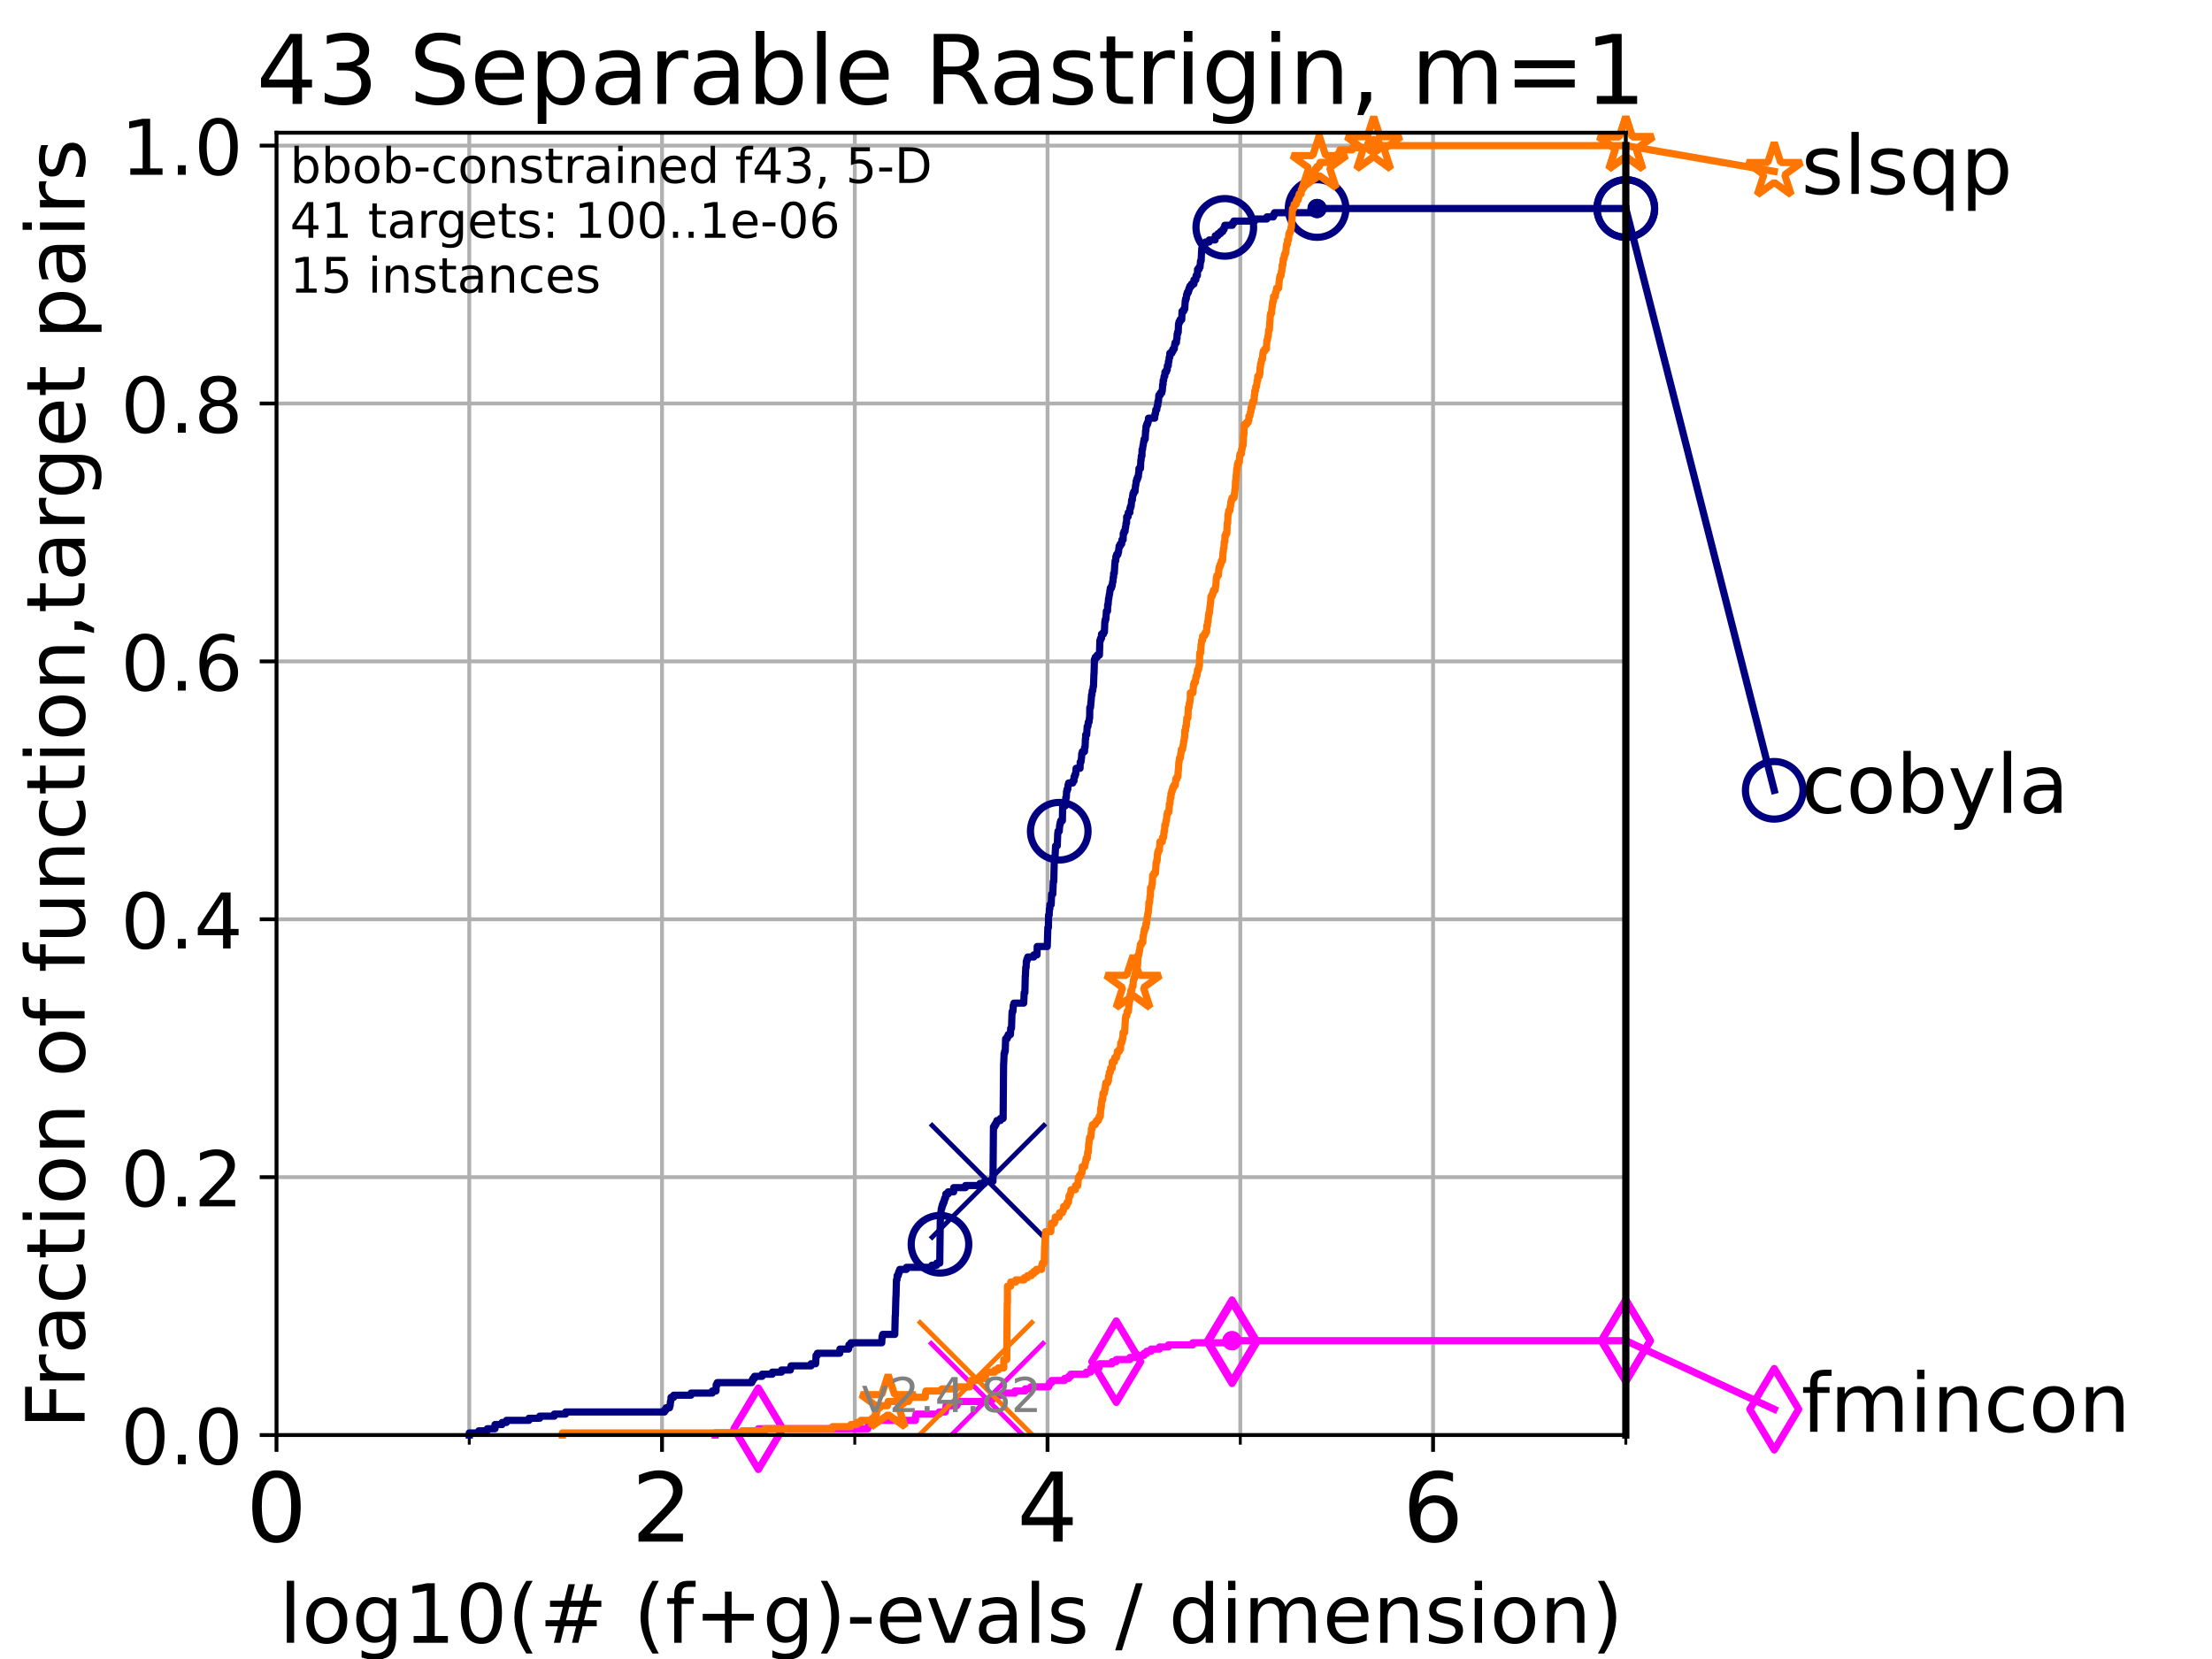 <?xml version="1.0" encoding="utf-8" standalone="no"?>
<!DOCTYPE svg PUBLIC "-//W3C//DTD SVG 1.1//EN"
  "http://www.w3.org/Graphics/SVG/1.1/DTD/svg11.dtd">
<!-- Created with matplotlib (https://matplotlib.org/) -->
<svg height="345.6pt" version="1.1" viewBox="0 0 460.8 345.6" width="460.8pt" xmlns="http://www.w3.org/2000/svg" xmlns:xlink="http://www.w3.org/1999/xlink">
 <defs>
  <style type="text/css">*{stroke-linecap:butt;stroke-linejoin:round;}</style>
 </defs>
 <g id="figure_1">
  <g id="patch_1">
   <path d="M 0 345.6 
L 460.8 345.6 
L 460.8 0 
L 0 0 
z
" style="fill:#ffffff;"/>
  </g>
  <g id="axes_1">
   <g id="patch_2">
    <path d="M 57.6 298.944 
L 338.688 298.944 
L 338.688 27.648 
L 57.6 27.648 
z
" style="fill:#ffffff;"/>
   </g>
   <g id="matplotlib.axis_1">
    <g id="xtick_1">
     <g id="line2d_1">
      <path clip-path="url(#pa9c0b11e2f)" d="M 57.6 298.944 
L 57.6 27.648 
" style="fill:none;stroke:#b0b0b0;stroke-linecap:square;stroke-width:0.8;"/>
     </g>
     <g id="line2d_2">
      <defs>
       <path d="M 0 0 
L 0 3.5 
" id="m4a82d02a89" style="stroke:#000000;stroke-width:0.8;"/>
      </defs>
      <g>
       <use style="stroke:#000000;stroke-width:0.8;" x="57.6" xlink:href="#m4a82d02a89" y="298.944"/>
      </g>
     </g>
     <g id="text_1">
      <!-- 0 -->
      <g transform="translate(51.237 321.141)scale(0.2 -0.2)">
       <defs>
        <path d="M 31.781 66.406 
Q 24.172 66.406 20.328 58.906 
Q 16.5 51.422 16.5 36.375 
Q 16.5 21.391 20.328 13.891 
Q 24.172 6.391 31.781 6.391 
Q 39.453 6.391 43.281 13.891 
Q 47.125 21.391 47.125 36.375 
Q 47.125 51.422 43.281 58.906 
Q 39.453 66.406 31.781 66.406 
z
M 31.781 74.219 
Q 44.047 74.219 50.516 64.516 
Q 56.984 54.828 56.984 36.375 
Q 56.984 17.969 50.516 8.266 
Q 44.047 -1.422 31.781 -1.422 
Q 19.531 -1.422 13.062 8.266 
Q 6.594 17.969 6.594 36.375 
Q 6.594 54.828 13.062 64.516 
Q 19.531 74.219 31.781 74.219 
z
" id="DejaVuSans-48"/>
       </defs>
       <use xlink:href="#DejaVuSans-48"/>
      </g>
     </g>
    </g>
    <g id="xtick_2">
     <g id="line2d_3">
      <path clip-path="url(#pa9c0b11e2f)" d="M 137.911 298.944 
L 137.911 27.648 
" style="fill:none;stroke:#b0b0b0;stroke-linecap:square;stroke-width:0.8;"/>
     </g>
     <g id="line2d_4">
      <g>
       <use style="stroke:#000000;stroke-width:0.8;" x="137.911" xlink:href="#m4a82d02a89" y="298.944"/>
      </g>
     </g>
     <g id="text_2">
      <!-- 2 -->
      <g transform="translate(131.548 321.141)scale(0.2 -0.2)">
       <defs>
        <path d="M 19.188 8.297 
L 53.609 8.297 
L 53.609 0 
L 7.328 0 
L 7.328 8.297 
Q 12.938 14.109 22.625 23.891 
Q 32.328 33.688 34.812 36.531 
Q 39.547 41.844 41.422 45.531 
Q 43.312 49.219 43.312 52.781 
Q 43.312 58.594 39.234 62.25 
Q 35.156 65.922 28.609 65.922 
Q 23.969 65.922 18.812 64.312 
Q 13.672 62.703 7.812 59.422 
L 7.812 69.391 
Q 13.766 71.781 18.938 73 
Q 24.125 74.219 28.422 74.219 
Q 39.75 74.219 46.484 68.547 
Q 53.219 62.891 53.219 53.422 
Q 53.219 48.922 51.531 44.891 
Q 49.859 40.875 45.406 35.406 
Q 44.188 33.984 37.641 27.219 
Q 31.109 20.453 19.188 8.297 
z
" id="DejaVuSans-50"/>
       </defs>
       <use xlink:href="#DejaVuSans-50"/>
      </g>
     </g>
    </g>
    <g id="xtick_3">
     <g id="line2d_5">
      <path clip-path="url(#pa9c0b11e2f)" d="M 218.222 298.944 
L 218.222 27.648 
" style="fill:none;stroke:#b0b0b0;stroke-linecap:square;stroke-width:0.8;"/>
     </g>
     <g id="line2d_6">
      <g>
       <use style="stroke:#000000;stroke-width:0.8;" x="218.222" xlink:href="#m4a82d02a89" y="298.944"/>
      </g>
     </g>
     <g id="text_3">
      <!-- 4 -->
      <g transform="translate(211.859 321.141)scale(0.2 -0.2)">
       <defs>
        <path d="M 37.797 64.312 
L 12.891 25.391 
L 37.797 25.391 
z
M 35.203 72.906 
L 47.609 72.906 
L 47.609 25.391 
L 58.016 25.391 
L 58.016 17.188 
L 47.609 17.188 
L 47.609 0 
L 37.797 0 
L 37.797 17.188 
L 4.891 17.188 
L 4.891 26.703 
z
" id="DejaVuSans-52"/>
       </defs>
       <use xlink:href="#DejaVuSans-52"/>
      </g>
     </g>
    </g>
    <g id="xtick_4">
     <g id="line2d_7">
      <path clip-path="url(#pa9c0b11e2f)" d="M 298.533 298.944 
L 298.533 27.648 
" style="fill:none;stroke:#b0b0b0;stroke-linecap:square;stroke-width:0.8;"/>
     </g>
     <g id="line2d_8">
      <g>
       <use style="stroke:#000000;stroke-width:0.8;" x="298.533" xlink:href="#m4a82d02a89" y="298.944"/>
      </g>
     </g>
     <g id="text_4">
      <!-- 6 -->
      <g transform="translate(292.17 321.141)scale(0.2 -0.2)">
       <defs>
        <path d="M 33.016 40.375 
Q 26.375 40.375 22.484 35.828 
Q 18.609 31.297 18.609 23.391 
Q 18.609 15.531 22.484 10.953 
Q 26.375 6.391 33.016 6.391 
Q 39.656 6.391 43.531 10.953 
Q 47.406 15.531 47.406 23.391 
Q 47.406 31.297 43.531 35.828 
Q 39.656 40.375 33.016 40.375 
z
M 52.594 71.297 
L 52.594 62.312 
Q 48.875 64.062 45.094 64.984 
Q 41.312 65.922 37.594 65.922 
Q 27.828 65.922 22.672 59.328 
Q 17.531 52.734 16.797 39.406 
Q 19.672 43.656 24.016 45.922 
Q 28.375 48.188 33.594 48.188 
Q 44.578 48.188 50.953 41.516 
Q 57.328 34.859 57.328 23.391 
Q 57.328 12.156 50.688 5.359 
Q 44.047 -1.422 33.016 -1.422 
Q 20.359 -1.422 13.672 8.266 
Q 6.984 17.969 6.984 36.375 
Q 6.984 53.656 15.188 63.938 
Q 23.391 74.219 37.203 74.219 
Q 40.922 74.219 44.703 73.484 
Q 48.484 72.75 52.594 71.297 
z
" id="DejaVuSans-54"/>
       </defs>
       <use xlink:href="#DejaVuSans-54"/>
      </g>
     </g>
    </g>
    <g id="xtick_5">
     <g id="line2d_9">
      <path clip-path="url(#pa9c0b11e2f)" d="M 97.755 298.944 
L 97.755 27.648 
" style="fill:none;stroke:#b0b0b0;stroke-linecap:square;stroke-width:0.8;"/>
     </g>
     <g id="line2d_10">
      <defs>
       <path d="M 0 0 
L 0 2 
" id="mb55439b5ee" style="stroke:#000000;stroke-width:0.6;"/>
      </defs>
      <g>
       <use style="stroke:#000000;stroke-width:0.6;" x="97.755" xlink:href="#mb55439b5ee" y="298.944"/>
      </g>
     </g>
    </g>
    <g id="xtick_6">
     <g id="line2d_11">
      <path clip-path="url(#pa9c0b11e2f)" d="M 178.066 298.944 
L 178.066 27.648 
" style="fill:none;stroke:#b0b0b0;stroke-linecap:square;stroke-width:0.8;"/>
     </g>
     <g id="line2d_12">
      <g>
       <use style="stroke:#000000;stroke-width:0.6;" x="178.066" xlink:href="#mb55439b5ee" y="298.944"/>
      </g>
     </g>
    </g>
    <g id="xtick_7">
     <g id="line2d_13">
      <path clip-path="url(#pa9c0b11e2f)" d="M 258.377 298.944 
L 258.377 27.648 
" style="fill:none;stroke:#b0b0b0;stroke-linecap:square;stroke-width:0.8;"/>
     </g>
     <g id="line2d_14">
      <g>
       <use style="stroke:#000000;stroke-width:0.6;" x="258.377" xlink:href="#mb55439b5ee" y="298.944"/>
      </g>
     </g>
    </g>
    <g id="xtick_8">
     <g id="line2d_15">
      <path clip-path="url(#pa9c0b11e2f)" d="M 338.688 298.944 
L 338.688 27.648 
" style="fill:none;stroke:#b0b0b0;stroke-linecap:square;stroke-width:0.8;"/>
     </g>
     <g id="line2d_16">
      <g>
       <use style="stroke:#000000;stroke-width:0.6;" x="338.688" xlink:href="#mb55439b5ee" y="298.944"/>
      </g>
     </g>
    </g>
    <g id="text_5">
     <!-- log10(# (f+g)-evals / dimension) -->
     <g transform="translate(58.145 342.218)scale(0.17 -0.17)">
      <defs>
       <path d="M 9.422 75.984 
L 18.406 75.984 
L 18.406 0 
L 9.422 0 
z
" id="DejaVuSans-108"/>
       <path d="M 30.609 48.391 
Q 23.391 48.391 19.188 42.75 
Q 14.984 37.109 14.984 27.297 
Q 14.984 17.484 19.156 11.844 
Q 23.344 6.203 30.609 6.203 
Q 37.797 6.203 41.984 11.859 
Q 46.188 17.531 46.188 27.297 
Q 46.188 37.016 41.984 42.703 
Q 37.797 48.391 30.609 48.391 
z
M 30.609 56 
Q 42.328 56 49.016 48.375 
Q 55.719 40.766 55.719 27.297 
Q 55.719 13.875 49.016 6.219 
Q 42.328 -1.422 30.609 -1.422 
Q 18.844 -1.422 12.172 6.219 
Q 5.516 13.875 5.516 27.297 
Q 5.516 40.766 12.172 48.375 
Q 18.844 56 30.609 56 
z
" id="DejaVuSans-111"/>
       <path d="M 45.406 27.984 
Q 45.406 37.75 41.375 43.109 
Q 37.359 48.484 30.078 48.484 
Q 22.859 48.484 18.828 43.109 
Q 14.797 37.75 14.797 27.984 
Q 14.797 18.266 18.828 12.891 
Q 22.859 7.516 30.078 7.516 
Q 37.359 7.516 41.375 12.891 
Q 45.406 18.266 45.406 27.984 
z
M 54.391 6.781 
Q 54.391 -7.172 48.188 -13.984 
Q 42 -20.797 29.203 -20.797 
Q 24.469 -20.797 20.266 -20.094 
Q 16.062 -19.391 12.109 -17.922 
L 12.109 -9.188 
Q 16.062 -11.328 19.922 -12.344 
Q 23.781 -13.375 27.781 -13.375 
Q 36.625 -13.375 41.016 -8.766 
Q 45.406 -4.156 45.406 5.172 
L 45.406 9.625 
Q 42.625 4.781 38.281 2.391 
Q 33.938 0 27.875 0 
Q 17.828 0 11.672 7.656 
Q 5.516 15.328 5.516 27.984 
Q 5.516 40.672 11.672 48.328 
Q 17.828 56 27.875 56 
Q 33.938 56 38.281 53.609 
Q 42.625 51.219 45.406 46.391 
L 45.406 54.688 
L 54.391 54.688 
z
" id="DejaVuSans-103"/>
       <path d="M 12.406 8.297 
L 28.516 8.297 
L 28.516 63.922 
L 10.984 60.406 
L 10.984 69.391 
L 28.422 72.906 
L 38.281 72.906 
L 38.281 8.297 
L 54.391 8.297 
L 54.391 0 
L 12.406 0 
z
" id="DejaVuSans-49"/>
       <path d="M 31 75.875 
Q 24.469 64.656 21.281 53.656 
Q 18.109 42.672 18.109 31.391 
Q 18.109 20.125 21.312 9.062 
Q 24.516 -2 31 -13.188 
L 23.188 -13.188 
Q 15.875 -1.703 12.234 9.375 
Q 8.594 20.453 8.594 31.391 
Q 8.594 42.281 12.203 53.312 
Q 15.828 64.359 23.188 75.875 
z
" id="DejaVuSans-40"/>
       <path d="M 51.125 44 
L 36.922 44 
L 32.812 27.688 
L 47.125 27.688 
z
M 43.797 71.781 
L 38.719 51.516 
L 52.984 51.516 
L 58.109 71.781 
L 65.922 71.781 
L 60.891 51.516 
L 76.125 51.516 
L 76.125 44 
L 58.984 44 
L 54.984 27.688 
L 70.516 27.688 
L 70.516 20.219 
L 53.078 20.219 
L 48 0 
L 40.188 0 
L 45.219 20.219 
L 30.906 20.219 
L 25.875 0 
L 18.016 0 
L 23.094 20.219 
L 7.719 20.219 
L 7.719 27.688 
L 24.906 27.688 
L 29 44 
L 13.281 44 
L 13.281 51.516 
L 30.906 51.516 
L 35.891 71.781 
z
" id="DejaVuSans-35"/>
       <path id="DejaVuSans-32"/>
       <path d="M 37.109 75.984 
L 37.109 68.5 
L 28.516 68.5 
Q 23.688 68.5 21.797 66.547 
Q 19.922 64.594 19.922 59.516 
L 19.922 54.688 
L 34.719 54.688 
L 34.719 47.703 
L 19.922 47.703 
L 19.922 0 
L 10.891 0 
L 10.891 47.703 
L 2.297 47.703 
L 2.297 54.688 
L 10.891 54.688 
L 10.891 58.5 
Q 10.891 67.625 15.141 71.797 
Q 19.391 75.984 28.609 75.984 
z
" id="DejaVuSans-102"/>
       <path d="M 46 62.703 
L 46 35.5 
L 73.188 35.5 
L 73.188 27.203 
L 46 27.203 
L 46 0 
L 37.797 0 
L 37.797 27.203 
L 10.594 27.203 
L 10.594 35.5 
L 37.797 35.5 
L 37.797 62.703 
z
" id="DejaVuSans-43"/>
       <path d="M 8.016 75.875 
L 15.828 75.875 
Q 23.141 64.359 26.781 53.312 
Q 30.422 42.281 30.422 31.391 
Q 30.422 20.453 26.781 9.375 
Q 23.141 -1.703 15.828 -13.188 
L 8.016 -13.188 
Q 14.5 -2 17.703 9.062 
Q 20.906 20.125 20.906 31.391 
Q 20.906 42.672 17.703 53.656 
Q 14.5 64.656 8.016 75.875 
z
" id="DejaVuSans-41"/>
       <path d="M 4.891 31.391 
L 31.203 31.391 
L 31.203 23.391 
L 4.891 23.391 
z
" id="DejaVuSans-45"/>
       <path d="M 56.203 29.594 
L 56.203 25.203 
L 14.891 25.203 
Q 15.484 15.922 20.484 11.062 
Q 25.484 6.203 34.422 6.203 
Q 39.594 6.203 44.453 7.469 
Q 49.312 8.734 54.109 11.281 
L 54.109 2.781 
Q 49.266 0.734 44.188 -0.344 
Q 39.109 -1.422 33.891 -1.422 
Q 20.797 -1.422 13.156 6.188 
Q 5.516 13.812 5.516 26.812 
Q 5.516 40.234 12.766 48.109 
Q 20.016 56 32.328 56 
Q 43.359 56 49.781 48.891 
Q 56.203 41.797 56.203 29.594 
z
M 47.219 32.234 
Q 47.125 39.594 43.094 43.984 
Q 39.062 48.391 32.422 48.391 
Q 24.906 48.391 20.391 44.141 
Q 15.875 39.891 15.188 32.172 
z
" id="DejaVuSans-101"/>
       <path d="M 2.984 54.688 
L 12.5 54.688 
L 29.594 8.797 
L 46.688 54.688 
L 56.203 54.688 
L 35.688 0 
L 23.484 0 
z
" id="DejaVuSans-118"/>
       <path d="M 34.281 27.484 
Q 23.391 27.484 19.188 25 
Q 14.984 22.516 14.984 16.5 
Q 14.984 11.719 18.141 8.906 
Q 21.297 6.109 26.703 6.109 
Q 34.188 6.109 38.703 11.406 
Q 43.219 16.703 43.219 25.484 
L 43.219 27.484 
z
M 52.203 31.203 
L 52.203 0 
L 43.219 0 
L 43.219 8.297 
Q 40.141 3.328 35.547 0.953 
Q 30.953 -1.422 24.312 -1.422 
Q 15.922 -1.422 10.953 3.297 
Q 6 8.016 6 15.922 
Q 6 25.141 12.172 29.828 
Q 18.359 34.516 30.609 34.516 
L 43.219 34.516 
L 43.219 35.406 
Q 43.219 41.609 39.141 45 
Q 35.062 48.391 27.688 48.391 
Q 23 48.391 18.547 47.266 
Q 14.109 46.141 10.016 43.891 
L 10.016 52.203 
Q 14.938 54.109 19.578 55.047 
Q 24.219 56 28.609 56 
Q 40.484 56 46.344 49.844 
Q 52.203 43.703 52.203 31.203 
z
" id="DejaVuSans-97"/>
       <path d="M 44.281 53.078 
L 44.281 44.578 
Q 40.484 46.531 36.375 47.5 
Q 32.281 48.484 27.875 48.484 
Q 21.188 48.484 17.844 46.438 
Q 14.5 44.391 14.5 40.281 
Q 14.5 37.156 16.891 35.375 
Q 19.281 33.594 26.516 31.984 
L 29.594 31.297 
Q 39.156 29.25 43.188 25.516 
Q 47.219 21.781 47.219 15.094 
Q 47.219 7.469 41.188 3.016 
Q 35.156 -1.422 24.609 -1.422 
Q 20.219 -1.422 15.453 -0.562 
Q 10.688 0.297 5.422 2 
L 5.422 11.281 
Q 10.406 8.688 15.234 7.391 
Q 20.062 6.109 24.812 6.109 
Q 31.156 6.109 34.562 8.281 
Q 37.984 10.453 37.984 14.406 
Q 37.984 18.062 35.516 20.016 
Q 33.062 21.969 24.703 23.781 
L 21.578 24.516 
Q 13.234 26.266 9.516 29.906 
Q 5.812 33.547 5.812 39.891 
Q 5.812 47.609 11.281 51.797 
Q 16.75 56 26.812 56 
Q 31.781 56 36.172 55.266 
Q 40.578 54.547 44.281 53.078 
z
" id="DejaVuSans-115"/>
       <path d="M 25.391 72.906 
L 33.688 72.906 
L 8.297 -9.281 
L 0 -9.281 
z
" id="DejaVuSans-47"/>
       <path d="M 45.406 46.391 
L 45.406 75.984 
L 54.391 75.984 
L 54.391 0 
L 45.406 0 
L 45.406 8.203 
Q 42.578 3.328 38.25 0.953 
Q 33.938 -1.422 27.875 -1.422 
Q 17.969 -1.422 11.734 6.484 
Q 5.516 14.406 5.516 27.297 
Q 5.516 40.188 11.734 48.094 
Q 17.969 56 27.875 56 
Q 33.938 56 38.25 53.625 
Q 42.578 51.266 45.406 46.391 
z
M 14.797 27.297 
Q 14.797 17.391 18.875 11.75 
Q 22.953 6.109 30.078 6.109 
Q 37.203 6.109 41.297 11.75 
Q 45.406 17.391 45.406 27.297 
Q 45.406 37.203 41.297 42.844 
Q 37.203 48.484 30.078 48.484 
Q 22.953 48.484 18.875 42.844 
Q 14.797 37.203 14.797 27.297 
z
" id="DejaVuSans-100"/>
       <path d="M 9.422 54.688 
L 18.406 54.688 
L 18.406 0 
L 9.422 0 
z
M 9.422 75.984 
L 18.406 75.984 
L 18.406 64.594 
L 9.422 64.594 
z
" id="DejaVuSans-105"/>
       <path d="M 52 44.188 
Q 55.375 50.25 60.062 53.125 
Q 64.75 56 71.094 56 
Q 79.641 56 84.281 50.016 
Q 88.922 44.047 88.922 33.016 
L 88.922 0 
L 79.891 0 
L 79.891 32.719 
Q 79.891 40.578 77.094 44.375 
Q 74.312 48.188 68.609 48.188 
Q 61.625 48.188 57.562 43.547 
Q 53.516 38.922 53.516 30.906 
L 53.516 0 
L 44.484 0 
L 44.484 32.719 
Q 44.484 40.625 41.703 44.406 
Q 38.922 48.188 33.109 48.188 
Q 26.219 48.188 22.156 43.531 
Q 18.109 38.875 18.109 30.906 
L 18.109 0 
L 9.078 0 
L 9.078 54.688 
L 18.109 54.688 
L 18.109 46.188 
Q 21.188 51.219 25.484 53.609 
Q 29.781 56 35.688 56 
Q 41.656 56 45.828 52.969 
Q 50 49.953 52 44.188 
z
" id="DejaVuSans-109"/>
       <path d="M 54.891 33.016 
L 54.891 0 
L 45.906 0 
L 45.906 32.719 
Q 45.906 40.484 42.875 44.328 
Q 39.844 48.188 33.797 48.188 
Q 26.516 48.188 22.312 43.547 
Q 18.109 38.922 18.109 30.906 
L 18.109 0 
L 9.078 0 
L 9.078 54.688 
L 18.109 54.688 
L 18.109 46.188 
Q 21.344 51.125 25.703 53.562 
Q 30.078 56 35.797 56 
Q 45.219 56 50.047 50.172 
Q 54.891 44.344 54.891 33.016 
z
" id="DejaVuSans-110"/>
      </defs>
      <use xlink:href="#DejaVuSans-108"/>
      <use x="27.783" xlink:href="#DejaVuSans-111"/>
      <use x="88.965" xlink:href="#DejaVuSans-103"/>
      <use x="152.441" xlink:href="#DejaVuSans-49"/>
      <use x="216.064" xlink:href="#DejaVuSans-48"/>
      <use x="279.688" xlink:href="#DejaVuSans-40"/>
      <use x="318.701" xlink:href="#DejaVuSans-35"/>
      <use x="402.49" xlink:href="#DejaVuSans-32"/>
      <use x="434.277" xlink:href="#DejaVuSans-40"/>
      <use x="473.291" xlink:href="#DejaVuSans-102"/>
      <use x="508.496" xlink:href="#DejaVuSans-43"/>
      <use x="592.285" xlink:href="#DejaVuSans-103"/>
      <use x="655.762" xlink:href="#DejaVuSans-41"/>
      <use x="694.775" xlink:href="#DejaVuSans-45"/>
      <use x="730.859" xlink:href="#DejaVuSans-101"/>
      <use x="792.383" xlink:href="#DejaVuSans-118"/>
      <use x="851.562" xlink:href="#DejaVuSans-97"/>
      <use x="912.842" xlink:href="#DejaVuSans-108"/>
      <use x="940.625" xlink:href="#DejaVuSans-115"/>
      <use x="992.725" xlink:href="#DejaVuSans-32"/>
      <use x="1024.512" xlink:href="#DejaVuSans-47"/>
      <use x="1058.203" xlink:href="#DejaVuSans-32"/>
      <use x="1089.99" xlink:href="#DejaVuSans-100"/>
      <use x="1153.467" xlink:href="#DejaVuSans-105"/>
      <use x="1181.25" xlink:href="#DejaVuSans-109"/>
      <use x="1278.662" xlink:href="#DejaVuSans-101"/>
      <use x="1340.186" xlink:href="#DejaVuSans-110"/>
      <use x="1403.564" xlink:href="#DejaVuSans-115"/>
      <use x="1455.664" xlink:href="#DejaVuSans-105"/>
      <use x="1483.447" xlink:href="#DejaVuSans-111"/>
      <use x="1544.629" xlink:href="#DejaVuSans-110"/>
      <use x="1608.008" xlink:href="#DejaVuSans-41"/>
     </g>
    </g>
   </g>
   <g id="matplotlib.axis_2">
    <g id="ytick_1">
     <g id="line2d_17">
      <path clip-path="url(#pa9c0b11e2f)" d="M 57.6 298.944 
L 338.688 298.944 
" style="fill:none;stroke:#b0b0b0;stroke-linecap:square;stroke-width:0.8;"/>
     </g>
     <g id="line2d_18">
      <defs>
       <path d="M 0 0 
L -3.5 0 
" id="mee8f32c285" style="stroke:#000000;stroke-width:0.8;"/>
      </defs>
      <g>
       <use style="stroke:#000000;stroke-width:0.8;" x="57.6" xlink:href="#mee8f32c285" y="298.944"/>
      </g>
     </g>
     <g id="text_6">
      <!-- 0.0 -->
      <g transform="translate(25.155 305.023)scale(0.16 -0.16)">
       <defs>
        <path d="M 10.688 12.406 
L 21 12.406 
L 21 0 
L 10.688 0 
z
" id="DejaVuSans-46"/>
       </defs>
       <use xlink:href="#DejaVuSans-48"/>
       <use x="63.623" xlink:href="#DejaVuSans-46"/>
       <use x="95.41" xlink:href="#DejaVuSans-48"/>
      </g>
     </g>
    </g>
    <g id="ytick_2">
     <g id="line2d_19">
      <path clip-path="url(#pa9c0b11e2f)" d="M 57.6 245.222 
L 338.688 245.222 
" style="fill:none;stroke:#b0b0b0;stroke-linecap:square;stroke-width:0.8;"/>
     </g>
     <g id="line2d_20">
      <g>
       <use style="stroke:#000000;stroke-width:0.8;" x="57.6" xlink:href="#mee8f32c285" y="245.222"/>
      </g>
     </g>
     <g id="text_7">
      <!-- 0.2 -->
      <g transform="translate(25.155 251.301)scale(0.16 -0.16)">
       <use xlink:href="#DejaVuSans-48"/>
       <use x="63.623" xlink:href="#DejaVuSans-46"/>
       <use x="95.41" xlink:href="#DejaVuSans-50"/>
      </g>
     </g>
    </g>
    <g id="ytick_3">
     <g id="line2d_21">
      <path clip-path="url(#pa9c0b11e2f)" d="M 57.6 191.5 
L 338.688 191.5 
" style="fill:none;stroke:#b0b0b0;stroke-linecap:square;stroke-width:0.8;"/>
     </g>
     <g id="line2d_22">
      <g>
       <use style="stroke:#000000;stroke-width:0.8;" x="57.6" xlink:href="#mee8f32c285" y="191.5"/>
      </g>
     </g>
     <g id="text_8">
      <!-- 0.4 -->
      <g transform="translate(25.155 197.579)scale(0.16 -0.16)">
       <use xlink:href="#DejaVuSans-48"/>
       <use x="63.623" xlink:href="#DejaVuSans-46"/>
       <use x="95.41" xlink:href="#DejaVuSans-52"/>
      </g>
     </g>
    </g>
    <g id="ytick_4">
     <g id="line2d_23">
      <path clip-path="url(#pa9c0b11e2f)" d="M 57.6 137.778 
L 338.688 137.778 
" style="fill:none;stroke:#b0b0b0;stroke-linecap:square;stroke-width:0.8;"/>
     </g>
     <g id="line2d_24">
      <g>
       <use style="stroke:#000000;stroke-width:0.8;" x="57.6" xlink:href="#mee8f32c285" y="137.778"/>
      </g>
     </g>
     <g id="text_9">
      <!-- 0.6 -->
      <g transform="translate(25.155 143.857)scale(0.16 -0.16)">
       <use xlink:href="#DejaVuSans-48"/>
       <use x="63.623" xlink:href="#DejaVuSans-46"/>
       <use x="95.41" xlink:href="#DejaVuSans-54"/>
      </g>
     </g>
    </g>
    <g id="ytick_5">
     <g id="line2d_25">
      <path clip-path="url(#pa9c0b11e2f)" d="M 57.6 84.056 
L 338.688 84.056 
" style="fill:none;stroke:#b0b0b0;stroke-linecap:square;stroke-width:0.8;"/>
     </g>
     <g id="line2d_26">
      <g>
       <use style="stroke:#000000;stroke-width:0.8;" x="57.6" xlink:href="#mee8f32c285" y="84.056"/>
      </g>
     </g>
     <g id="text_10">
      <!-- 0.8 -->
      <g transform="translate(25.155 90.135)scale(0.16 -0.16)">
       <defs>
        <path d="M 31.781 34.625 
Q 24.75 34.625 20.719 30.859 
Q 16.703 27.094 16.703 20.516 
Q 16.703 13.922 20.719 10.156 
Q 24.75 6.391 31.781 6.391 
Q 38.812 6.391 42.859 10.172 
Q 46.922 13.969 46.922 20.516 
Q 46.922 27.094 42.891 30.859 
Q 38.875 34.625 31.781 34.625 
z
M 21.922 38.812 
Q 15.578 40.375 12.031 44.719 
Q 8.5 49.078 8.5 55.328 
Q 8.5 64.062 14.719 69.141 
Q 20.953 74.219 31.781 74.219 
Q 42.672 74.219 48.875 69.141 
Q 55.078 64.062 55.078 55.328 
Q 55.078 49.078 51.531 44.719 
Q 48 40.375 41.703 38.812 
Q 48.828 37.156 52.797 32.312 
Q 56.781 27.484 56.781 20.516 
Q 56.781 9.906 50.312 4.234 
Q 43.844 -1.422 31.781 -1.422 
Q 19.734 -1.422 13.25 4.234 
Q 6.781 9.906 6.781 20.516 
Q 6.781 27.484 10.781 32.312 
Q 14.797 37.156 21.922 38.812 
z
M 18.312 54.391 
Q 18.312 48.734 21.844 45.562 
Q 25.391 42.391 31.781 42.391 
Q 38.141 42.391 41.719 45.562 
Q 45.312 48.734 45.312 54.391 
Q 45.312 60.062 41.719 63.234 
Q 38.141 66.406 31.781 66.406 
Q 25.391 66.406 21.844 63.234 
Q 18.312 60.062 18.312 54.391 
z
" id="DejaVuSans-56"/>
       </defs>
       <use xlink:href="#DejaVuSans-48"/>
       <use x="63.623" xlink:href="#DejaVuSans-46"/>
       <use x="95.41" xlink:href="#DejaVuSans-56"/>
      </g>
     </g>
    </g>
    <g id="ytick_6">
     <g id="line2d_27">
      <path clip-path="url(#pa9c0b11e2f)" d="M 57.6 30.334 
L 338.688 30.334 
" style="fill:none;stroke:#b0b0b0;stroke-linecap:square;stroke-width:0.8;"/>
     </g>
     <g id="line2d_28">
      <g>
       <use style="stroke:#000000;stroke-width:0.8;" x="57.6" xlink:href="#mee8f32c285" y="30.334"/>
      </g>
     </g>
     <g id="text_11">
      <!-- 1.0 -->
      <g transform="translate(25.155 36.413)scale(0.16 -0.16)">
       <use xlink:href="#DejaVuSans-49"/>
       <use x="63.623" xlink:href="#DejaVuSans-46"/>
       <use x="95.41" xlink:href="#DejaVuSans-48"/>
      </g>
     </g>
    </g>
    <g id="text_12">
     <!-- Fraction of function,target pairs -->
     <g transform="translate(17.62 297.681)rotate(-90)scale(0.17 -0.17)">
      <defs>
       <path d="M 9.812 72.906 
L 51.703 72.906 
L 51.703 64.594 
L 19.672 64.594 
L 19.672 43.109 
L 48.578 43.109 
L 48.578 34.812 
L 19.672 34.812 
L 19.672 0 
L 9.812 0 
z
" id="DejaVuSans-70"/>
       <path d="M 41.109 46.297 
Q 39.594 47.172 37.812 47.578 
Q 36.031 48 33.891 48 
Q 26.266 48 22.188 43.047 
Q 18.109 38.094 18.109 28.812 
L 18.109 0 
L 9.078 0 
L 9.078 54.688 
L 18.109 54.688 
L 18.109 46.188 
Q 20.953 51.172 25.484 53.578 
Q 30.031 56 36.531 56 
Q 37.453 56 38.578 55.875 
Q 39.703 55.766 41.062 55.516 
z
" id="DejaVuSans-114"/>
       <path d="M 48.781 52.594 
L 48.781 44.188 
Q 44.969 46.297 41.141 47.344 
Q 37.312 48.391 33.406 48.391 
Q 24.656 48.391 19.812 42.844 
Q 14.984 37.312 14.984 27.297 
Q 14.984 17.281 19.812 11.734 
Q 24.656 6.203 33.406 6.203 
Q 37.312 6.203 41.141 7.25 
Q 44.969 8.297 48.781 10.406 
L 48.781 2.094 
Q 45.016 0.344 40.984 -0.531 
Q 36.969 -1.422 32.422 -1.422 
Q 20.062 -1.422 12.781 6.344 
Q 5.516 14.109 5.516 27.297 
Q 5.516 40.672 12.859 48.328 
Q 20.219 56 33.016 56 
Q 37.156 56 41.109 55.141 
Q 45.062 54.297 48.781 52.594 
z
" id="DejaVuSans-99"/>
       <path d="M 18.312 70.219 
L 18.312 54.688 
L 36.812 54.688 
L 36.812 47.703 
L 18.312 47.703 
L 18.312 18.016 
Q 18.312 11.328 20.141 9.422 
Q 21.969 7.516 27.594 7.516 
L 36.812 7.516 
L 36.812 0 
L 27.594 0 
Q 17.188 0 13.234 3.875 
Q 9.281 7.766 9.281 18.016 
L 9.281 47.703 
L 2.688 47.703 
L 2.688 54.688 
L 9.281 54.688 
L 9.281 70.219 
z
" id="DejaVuSans-116"/>
       <path d="M 8.5 21.578 
L 8.5 54.688 
L 17.484 54.688 
L 17.484 21.922 
Q 17.484 14.156 20.5 10.266 
Q 23.531 6.391 29.594 6.391 
Q 36.859 6.391 41.078 11.031 
Q 45.312 15.672 45.312 23.688 
L 45.312 54.688 
L 54.297 54.688 
L 54.297 0 
L 45.312 0 
L 45.312 8.406 
Q 42.047 3.422 37.719 1 
Q 33.406 -1.422 27.688 -1.422 
Q 18.266 -1.422 13.375 4.438 
Q 8.5 10.297 8.5 21.578 
z
M 31.109 56 
z
" id="DejaVuSans-117"/>
       <path d="M 11.719 12.406 
L 22.016 12.406 
L 22.016 4 
L 14.016 -11.625 
L 7.719 -11.625 
L 11.719 4 
z
" id="DejaVuSans-44"/>
       <path d="M 18.109 8.203 
L 18.109 -20.797 
L 9.078 -20.797 
L 9.078 54.688 
L 18.109 54.688 
L 18.109 46.391 
Q 20.953 51.266 25.266 53.625 
Q 29.594 56 35.594 56 
Q 45.562 56 51.781 48.094 
Q 58.016 40.188 58.016 27.297 
Q 58.016 14.406 51.781 6.484 
Q 45.562 -1.422 35.594 -1.422 
Q 29.594 -1.422 25.266 0.953 
Q 20.953 3.328 18.109 8.203 
z
M 48.688 27.297 
Q 48.688 37.203 44.609 42.844 
Q 40.531 48.484 33.406 48.484 
Q 26.266 48.484 22.188 42.844 
Q 18.109 37.203 18.109 27.297 
Q 18.109 17.391 22.188 11.75 
Q 26.266 6.109 33.406 6.109 
Q 40.531 6.109 44.609 11.75 
Q 48.688 17.391 48.688 27.297 
z
" id="DejaVuSans-112"/>
      </defs>
      <use xlink:href="#DejaVuSans-70"/>
      <use x="50.27" xlink:href="#DejaVuSans-114"/>
      <use x="91.383" xlink:href="#DejaVuSans-97"/>
      <use x="152.662" xlink:href="#DejaVuSans-99"/>
      <use x="207.643" xlink:href="#DejaVuSans-116"/>
      <use x="246.852" xlink:href="#DejaVuSans-105"/>
      <use x="274.635" xlink:href="#DejaVuSans-111"/>
      <use x="335.816" xlink:href="#DejaVuSans-110"/>
      <use x="399.195" xlink:href="#DejaVuSans-32"/>
      <use x="430.982" xlink:href="#DejaVuSans-111"/>
      <use x="492.164" xlink:href="#DejaVuSans-102"/>
      <use x="527.369" xlink:href="#DejaVuSans-32"/>
      <use x="559.156" xlink:href="#DejaVuSans-102"/>
      <use x="594.361" xlink:href="#DejaVuSans-117"/>
      <use x="657.74" xlink:href="#DejaVuSans-110"/>
      <use x="721.119" xlink:href="#DejaVuSans-99"/>
      <use x="776.1" xlink:href="#DejaVuSans-116"/>
      <use x="815.309" xlink:href="#DejaVuSans-105"/>
      <use x="843.092" xlink:href="#DejaVuSans-111"/>
      <use x="904.273" xlink:href="#DejaVuSans-110"/>
      <use x="967.652" xlink:href="#DejaVuSans-44"/>
      <use x="999.439" xlink:href="#DejaVuSans-116"/>
      <use x="1038.648" xlink:href="#DejaVuSans-97"/>
      <use x="1099.928" xlink:href="#DejaVuSans-114"/>
      <use x="1139.291" xlink:href="#DejaVuSans-103"/>
      <use x="1202.768" xlink:href="#DejaVuSans-101"/>
      <use x="1264.291" xlink:href="#DejaVuSans-116"/>
      <use x="1303.5" xlink:href="#DejaVuSans-32"/>
      <use x="1335.287" xlink:href="#DejaVuSans-112"/>
      <use x="1398.764" xlink:href="#DejaVuSans-97"/>
      <use x="1460.043" xlink:href="#DejaVuSans-105"/>
      <use x="1487.826" xlink:href="#DejaVuSans-114"/>
      <use x="1528.939" xlink:href="#DejaVuSans-115"/>
     </g>
    </g>
   </g>
   <g id="line2d_29">
    <defs>
     <path d="M 0 1.5 
C 0.398 1.5 0.779 1.342 1.061 1.061 
C 1.342 0.779 1.5 0.398 1.5 0 
C 1.5 -0.398 1.342 -0.779 1.061 -1.061 
C 0.779 -1.342 0.398 -1.5 0 -1.5 
C -0.398 -1.5 -0.779 -1.342 -1.061 -1.061 
C -1.342 -0.779 -1.5 -0.398 -1.5 0 
C -1.5 0.398 -1.342 0.779 -1.061 1.061 
C -0.779 1.342 -0.398 1.5 0 1.5 
z
" id="mae14f67b72" style="stroke:#000080;"/>
    </defs>
    <g>
     <use style="fill:#000080;stroke:#000080;" x="274.373" xlink:href="#mae14f67b72" y="43.437"/>
     <use style="fill:#000080;stroke:#000080;" x="274.373" xlink:href="#mae14f67b72" y="43.437"/>
    </g>
   </g>
   <g id="line2d_30">
    <path d="M 97.755 298.944 
L 97.755 298.507 
L 99.732 298.507 
L 99.732 298.07 
L 101.507 298.07 
L 101.507 297.634 
L 103.118 297.634 
L 103.118 296.76 
L 104.592 296.76 
L 104.592 296.323 
L 105.51 296.323 
L 105.51 295.887 
L 110.189 295.887 
L 110.189 295.45 
L 112.432 295.45 
L 112.432 295.013 
L 115.46 295.013 
L 115.46 294.576 
L 117.821 294.576 
L 117.821 294.14 
L 138.426 294.14 
L 138.426 293.703 
L 138.762 293.703 
L 138.762 293.266 
L 139.478 293.266 
L 139.478 292.829 
L 139.605 292.829 
L 139.668 291.956 
L 139.731 291.956 
L 139.794 291.082 
L 140.348 291.082 
L 140.348 290.645 
L 143.952 290.645 
L 143.952 290.209 
L 148.373 290.209 
L 148.373 289.772 
L 149.159 289.772 
L 149.196 288.462 
L 149.414 288.462 
L 149.414 288.025 
L 156.61 288.025 
L 156.61 287.588 
L 156.848 287.588 
L 156.848 287.151 
L 157.174 287.151 
L 157.174 286.715 
L 158.764 286.715 
L 158.764 286.278 
L 160.877 286.278 
L 160.877 285.841 
L 162.796 285.841 
L 162.796 285.404 
L 164.645 285.404 
L 164.645 284.968 
L 164.78 284.968 
L 164.78 284.531 
L 168.959 284.531 
L 168.959 284.094 
L 169.914 284.094 
L 170.003 282.347 
L 170.278 282.347 
L 170.278 281.91 
L 174.934 281.91 
L 174.967 281.037 
L 176.782 281.037 
L 176.842 280.163 
L 177.245 280.163 
L 177.245 279.726 
L 183.686 279.726 
L 183.746 278.416 
L 183.882 278.416 
L 183.882 277.979 
L 186.397 277.979 
L 186.497 274.048 
L 186.527 274.048 
L 186.634 270.118 
L 186.655 270.118 
L 186.749 266.623 
L 186.859 266.623 
L 186.884 265.75 
L 187.105 265.75 
L 187.105 265.313 
L 187.246 265.313 
L 187.246 264.876 
L 187.439 264.876 
L 187.439 264.44 
L 188.825 264.44 
L 188.825 264.003 
L 194.125 264.003 
L 194.125 263.566 
L 195.129 263.566 
L 195.129 263.129 
L 195.769 263.129 
L 195.874 254.394 
L 195.89 254.394 
L 195.957 252.647 
L 196.02 252.647 
L 196.089 251.773 
L 196.201 251.773 
L 196.201 251.337 
L 196.321 251.337 
L 196.321 250.9 
L 196.489 250.9 
L 196.489 250.463 
L 196.67 250.463 
L 196.67 250.026 
L 196.794 250.026 
L 196.794 249.59 
L 196.972 249.59 
L 197.037 248.716 
L 197.536 248.716 
L 197.536 248.279 
L 198.663 248.279 
L 198.672 247.406 
L 201.117 247.406 
L 201.117 246.969 
L 204.141 246.969 
L 204.141 246.532 
L 205.076 246.532 
L 205.076 246.096 
L 206.851 246.096 
L 206.957 234.74 
L 207.206 234.74 
L 207.206 234.303 
L 207.471 234.303 
L 207.471 233.866 
L 207.675 233.866 
L 207.675 233.429 
L 208.401 233.429 
L 208.401 232.993 
L 208.968 232.993 
L 209.066 221.637 
L 209.086 221.637 
L 209.176 219.453 
L 209.276 219.453 
L 209.276 219.016 
L 209.405 219.016 
L 209.49 216.396 
L 209.811 216.396 
L 209.811 215.959 
L 210.022 215.959 
L 210.022 215.522 
L 210.496 215.522 
L 210.547 214.212 
L 210.715 214.212 
L 210.817 211.154 
L 210.844 211.154 
L 210.844 210.718 
L 211.01 210.718 
L 211.088 209.407 
L 211.224 209.407 
L 211.224 208.971 
L 213.253 208.971 
L 213.358 206.787 
L 213.5 206.787 
L 213.586 203.293 
L 213.613 203.293 
L 213.678 201.546 
L 213.766 201.546 
L 213.801 200.235 
L 213.923 200.235 
L 213.923 199.799 
L 214.096 199.799 
L 214.096 199.362 
L 215.347 199.362 
L 215.347 198.925 
L 216.033 198.925 
L 216.068 197.178 
L 218.163 197.178 
L 218.272 193.684 
L 218.28 193.684 
L 218.28 193.247 
L 218.399 193.247 
L 218.44 190.627 
L 218.569 190.627 
L 218.602 189.316 
L 218.709 189.316 
L 218.71 188.443 
L 218.984 188.443 
L 219.064 186.259 
L 219.318 186.259 
L 219.42 183.638 
L 219.516 183.638 
L 219.625 179.271 
L 219.673 179.271 
L 219.692 178.397 
L 219.791 178.397 
L 219.895 176.213 
L 220.25 176.213 
L 220.345 173.593 
L 220.404 173.593 
L 220.404 173.156 
L 220.662 173.156 
L 220.754 171.846 
L 220.84 171.846 
L 220.84 171.409 
L 220.959 171.409 
L 220.959 170.972 
L 221.315 170.972 
L 221.367 167.915 
L 221.869 167.915 
L 221.896 167.041 
L 222.015 167.041 
L 222.017 166.168 
L 222.131 166.168 
L 222.188 164.857 
L 222.281 164.857 
L 222.281 164.421 
L 222.438 164.421 
L 222.484 163.547 
L 222.611 163.547 
L 222.611 163.11 
L 223.482 163.11 
L 223.482 162.674 
L 223.738 162.674 
L 223.749 161.8 
L 223.921 161.8 
L 223.921 161.363 
L 224.079 161.363 
L 224.174 160.053 
L 224.992 160.053 
L 225.028 158.743 
L 225.188 158.743 
L 225.295 157.869 
L 225.3 157.869 
L 225.343 156.996 
L 225.481 156.996 
L 225.481 156.559 
L 225.922 156.559 
L 225.937 155.685 
L 226.04 155.685 
L 226.106 153.938 
L 226.161 153.938 
L 226.165 153.065 
L 226.382 153.065 
L 226.481 151.318 
L 226.641 151.318 
L 226.704 150.444 
L 226.861 150.444 
L 226.941 149.571 
L 226.994 149.571 
L 227.027 147.387 
L 227.176 147.387 
L 227.278 146.077 
L 227.295 146.077 
L 227.388 144.766 
L 227.47 144.766 
L 227.529 143.893 
L 227.642 143.893 
L 227.731 143.019 
L 227.79 143.019 
L 227.885 140.399 
L 227.907 140.399 
L 227.997 137.341 
L 228.162 137.341 
L 228.162 136.905 
L 228.559 136.905 
L 228.559 136.468 
L 229.033 136.468 
L 229.124 133.41 
L 229.255 133.41 
L 229.255 132.974 
L 229.462 132.974 
L 229.465 132.1 
L 229.865 132.1 
L 229.865 131.663 
L 230.073 131.663 
L 230.159 129.48 
L 230.237 129.48 
L 230.237 129.043 
L 230.371 129.043 
L 230.481 127.296 
L 230.722 127.296 
L 230.744 125.985 
L 230.835 125.985 
L 230.934 124.675 
L 230.984 124.675 
L 231.092 123.802 
L 231.142 123.802 
L 231.232 122.928 
L 231.303 122.928 
L 231.303 122.491 
L 231.549 122.491 
L 231.549 122.055 
L 231.681 122.055 
L 231.784 121.181 
L 231.847 121.181 
L 231.893 120.307 
L 231.972 120.307 
L 231.986 119.434 
L 232.128 119.434 
L 232.227 117.687 
L 232.241 117.687 
L 232.3 116.813 
L 232.43 116.813 
L 232.459 115.94 
L 232.611 115.94 
L 232.611 115.503 
L 232.888 115.503 
L 232.888 115.066 
L 233.002 115.066 
L 233.083 114.193 
L 233.132 114.193 
L 233.132 113.756 
L 233.359 113.756 
L 233.359 113.319 
L 233.662 113.319 
L 233.719 112.446 
L 233.973 112.446 
L 233.993 111.135 
L 234.141 111.135 
L 234.141 110.699 
L 234.369 110.699 
L 234.437 109.825 
L 234.498 109.825 
L 234.576 108.952 
L 234.682 108.952 
L 234.712 107.641 
L 235.004 107.641 
L 235.044 106.768 
L 235.373 106.768 
L 235.374 105.894 
L 235.508 105.894 
L 235.508 105.458 
L 235.644 105.458 
L 235.743 104.147 
L 235.89 104.147 
L 235.945 103.274 
L 236.009 103.274 
L 236.009 102.837 
L 236.172 102.837 
L 236.172 102.4 
L 236.443 102.4 
L 236.553 101.09 
L 236.611 101.09 
L 236.689 100.216 
L 236.801 100.216 
L 236.801 99.78 
L 236.985 99.78 
L 236.985 99.343 
L 237.134 99.343 
L 237.193 98.469 
L 237.249 98.469 
L 237.261 97.596 
L 237.575 97.596 
L 237.657 95.849 
L 237.713 95.849 
L 237.765 94.975 
L 237.888 94.975 
L 237.912 93.665 
L 238.001 93.665 
L 238.11 92.791 
L 238.148 92.791 
L 238.252 91.918 
L 238.334 91.918 
L 238.334 91.481 
L 238.565 91.481 
L 238.643 89.734 
L 238.719 89.734 
L 238.723 88.86 
L 238.848 88.86 
L 238.848 88.424 
L 239.043 88.424 
L 239.043 87.987 
L 239.182 87.987 
L 239.256 87.113 
L 240.543 87.113 
L 240.595 86.24 
L 240.704 86.24 
L 240.769 85.366 
L 240.972 85.366 
L 241.07 84.493 
L 241.182 84.493 
L 241.214 83.619 
L 241.332 83.619 
L 241.414 82.309 
L 241.699 82.309 
L 241.699 81.872 
L 242.008 81.872 
L 242.008 81.435 
L 242.124 81.435 
L 242.204 80.125 
L 242.288 80.125 
L 242.299 79.252 
L 242.403 79.252 
L 242.502 78.378 
L 242.65 78.378 
L 242.677 77.505 
L 242.973 77.505 
L 242.973 77.068 
L 243.151 77.068 
L 243.183 76.194 
L 243.373 76.194 
L 243.406 75.321 
L 243.493 75.321 
L 243.565 74.447 
L 243.69 74.447 
L 243.697 73.574 
L 244.124 73.574 
L 244.124 73.137 
L 244.352 73.137 
L 244.352 72.7 
L 244.616 72.7 
L 244.693 71.827 
L 244.776 71.827 
L 244.776 71.39 
L 245.062 71.39 
L 245.138 70.516 
L 245.195 70.516 
L 245.21 69.643 
L 245.308 69.643 
L 245.308 69.206 
L 245.446 69.206 
L 245.508 67.459 
L 245.613 67.459 
L 245.613 67.022 
L 245.832 67.022 
L 245.832 66.586 
L 246.178 66.586 
L 246.237 64.838 
L 246.59 64.838 
L 246.59 64.402 
L 246.8 64.402 
L 246.903 62.655 
L 246.986 62.655 
L 246.986 62.218 
L 247.13 62.218 
L 247.189 61.344 
L 247.33 61.344 
L 247.33 60.908 
L 247.562 60.908 
L 247.562 60.471 
L 247.698 60.471 
L 247.698 60.034 
L 247.868 60.034 
L 247.868 59.597 
L 248.211 59.597 
L 248.211 59.161 
L 248.719 59.161 
L 248.719 58.287 
L 249.116 58.287 
L 249.164 57.413 
L 249.437 57.413 
L 249.472 56.103 
L 249.785 56.103 
L 249.785 55.666 
L 249.986 55.666 
L 250.09 54.356 
L 250.221 54.356 
L 250.319 52.172 
L 250.348 52.172 
L 250.348 51.736 
L 250.459 51.736 
L 250.541 50.862 
L 251.073 50.862 
L 251.073 50.425 
L 251.891 50.425 
L 251.891 49.988 
L 253.128 49.988 
L 253.159 49.115 
L 253.72 49.115 
L 253.72 48.678 
L 254.234 48.678 
L 254.234 48.241 
L 254.718 48.241 
L 254.718 47.805 
L 254.997 47.805 
L 254.997 47.368 
L 255.147 47.368 
L 255.147 46.931 
L 256.719 46.931 
L 256.719 46.494 
L 257.023 46.494 
L 257.023 46.058 
L 261.384 46.058 
L 261.384 45.621 
L 263.903 45.621 
L 263.903 45.184 
L 265.255 45.184 
L 265.255 44.747 
L 265.501 44.747 
L 265.501 44.311 
L 273.504 44.311 
L 273.504 43.874 
L 274.373 43.874 
L 274.373 43.437 
L 338.688 43.437 
L 338.688 43.437 
" style="fill:none;stroke:#000080;stroke-linecap:square;stroke-width:1.5;"/>
   </g>
   <g id="line2d_31">
    <defs>
     <path d="M 0 6 
C 1.591 6 3.117 5.368 4.243 4.243 
C 5.368 3.117 6 1.591 6 0 
C 6 -1.591 5.368 -3.117 4.243 -4.243 
C 3.117 -5.368 1.591 -6 0 -6 
C -1.591 -6 -3.117 -5.368 -4.243 -4.243 
C -5.368 -3.117 -6 -1.591 -6 0 
C -6 1.591 -5.368 3.117 -4.243 4.243 
C -3.117 5.368 -1.591 6 0 6 
z
" id="mdcdf9262af" style="stroke:#000080;stroke-width:1.5;"/>
    </defs>
    <g>
     <use style="fill-opacity:0;stroke:#000080;stroke-width:1.5;" x="195.814" xlink:href="#mdcdf9262af" y="259.198"/>
     <use style="fill-opacity:0;stroke:#000080;stroke-width:1.5;" x="220.662" xlink:href="#mdcdf9262af" y="173.156"/>
     <use style="fill-opacity:0;stroke:#000080;stroke-width:1.5;" x="255.147" xlink:href="#mdcdf9262af" y="47.368"/>
     <use style="fill-opacity:0;stroke:#000080;stroke-width:1.5;" x="274.373" xlink:href="#mdcdf9262af" y="43.437"/>
     <use style="fill-opacity:0;stroke:#000080;stroke-width:1.5;" x="338.688" xlink:href="#mdcdf9262af" y="43.437"/>
    </g>
   </g>
   <g id="line2d_32">
    <path style="fill:none;stroke:#000080;stroke-linecap:square;stroke-width:1.5;"/>
    <g/>
   </g>
   <g id="line2d_33">
    <path clip-path="url(#pa9c0b11e2f)" d="M 205.82 246.096 
" style="fill:none;stroke:#000080;stroke-linecap:square;stroke-width:1.5;"/>
    <defs>
     <path d="M -12 12 
L 12 -12 
M -12 -12 
L 12 12 
" id="m05d1a5c2c3" style="stroke:#000080;"/>
    </defs>
    <g clip-path="url(#pa9c0b11e2f)">
     <use style="fill:#000080;stroke:#000080;" x="205.82" xlink:href="#m05d1a5c2c3" y="246.096"/>
    </g>
   </g>
   <g id="line2d_34">
    <defs>
     <path d="M 0 1.5 
C 0.398 1.5 0.779 1.342 1.061 1.061 
C 1.342 0.779 1.5 0.398 1.5 0 
C 1.5 -0.398 1.342 -0.779 1.061 -1.061 
C 0.779 -1.342 0.398 -1.5 0 -1.5 
C -0.398 -1.5 -0.779 -1.342 -1.061 -1.061 
C -1.342 -0.779 -1.5 -0.398 -1.5 0 
C -1.5 0.398 -1.342 0.779 -1.061 1.061 
C -0.779 1.342 -0.398 1.5 0 1.5 
z
" id="m8d9c32004a" style="stroke:#ff00ff;"/>
    </defs>
    <g>
     <use style="fill:#ff00ff;stroke:#ff00ff;" x="256.651" xlink:href="#m8d9c32004a" y="279.29"/>
     <use style="fill:#ff00ff;stroke:#ff00ff;" x="256.651" xlink:href="#m8d9c32004a" y="279.29"/>
    </g>
   </g>
   <g id="line2d_35">
    <path d="M 148.994 298.944 
L 148.994 298.507 
L 157.255 298.507 
L 157.255 298.07 
L 157.976 298.07 
L 157.976 297.634 
L 180.78 297.634 
L 180.78 297.197 
L 180.899 297.197 
L 180.899 296.76 
L 181.408 296.76 
L 181.408 296.323 
L 181.722 296.323 
L 181.722 295.887 
L 190.704 295.887 
L 190.704 295.45 
L 190.724 295.45 
L 190.724 295.013 
L 190.825 295.013 
L 190.825 294.576 
L 195.649 294.576 
L 195.649 294.14 
L 196.942 294.14 
L 196.942 293.703 
L 197.019 293.703 
L 197.019 293.266 
L 197.092 293.266 
L 197.092 292.829 
L 199.299 292.829 
L 199.299 292.393 
L 199.543 292.393 
L 199.543 291.956 
L 205.387 291.956 
L 205.387 291.519 
L 206.802 291.519 
L 206.802 291.082 
L 206.843 291.082 
L 206.843 290.645 
L 208.786 290.645 
L 208.786 290.209 
L 211.422 290.209 
L 211.422 289.772 
L 213.56 289.772 
L 213.56 289.335 
L 214.734 289.335 
L 214.734 288.898 
L 218.452 288.898 
L 218.452 288.462 
L 218.677 288.462 
L 218.677 288.025 
L 219.076 288.025 
L 219.076 287.588 
L 221.766 287.588 
L 221.766 287.151 
L 222.636 287.151 
L 222.636 286.715 
L 223.044 286.715 
L 223.044 286.278 
L 226.301 286.278 
L 226.301 285.841 
L 227.206 285.841 
L 227.206 285.404 
L 227.27 285.404 
L 227.27 284.968 
L 228.943 284.968 
L 228.943 284.531 
L 229.004 284.531 
L 229.004 284.094 
L 231.665 284.094 
L 231.665 283.657 
L 232.539 283.657 
L 232.539 283.22 
L 235.38 283.22 
L 235.38 282.784 
L 236.961 282.784 
L 236.961 282.347 
L 238.323 282.347 
L 238.323 281.91 
L 238.896 281.91 
L 238.896 281.473 
L 239.786 281.473 
L 239.786 281.037 
L 241.547 281.037 
L 241.547 280.6 
L 243.411 280.6 
L 243.411 280.163 
L 248.482 280.163 
L 248.482 279.726 
L 256.651 279.726 
L 256.651 279.29 
L 338.688 279.29 
" style="fill:none;stroke:#ff00ff;stroke-linecap:square;stroke-width:1.5;"/>
   </g>
   <g id="line2d_36">
    <defs>
     <path d="M -0 8.485 
L 5.091 0 
L 0 -8.485 
L -5.091 -0 
z
" id="mc0b503429a" style="stroke:#ff00ff;stroke-linejoin:miter;stroke-width:1.5;"/>
    </defs>
    <g>
     <use style="fill-opacity:0;stroke:#ff00ff;stroke-linejoin:miter;stroke-width:1.5;" x="157.976" xlink:href="#mc0b503429a" y="297.634"/>
     <use style="fill-opacity:0;stroke:#ff00ff;stroke-linejoin:miter;stroke-width:1.5;" x="232.539" xlink:href="#mc0b503429a" y="283.657"/>
     <use style="fill-opacity:0;stroke:#ff00ff;stroke-linejoin:miter;stroke-width:1.5;" x="256.651" xlink:href="#mc0b503429a" y="279.726"/>
     <use style="fill-opacity:0;stroke:#ff00ff;stroke-linejoin:miter;stroke-width:1.5;" x="256.651" xlink:href="#mc0b503429a" y="279.29"/>
     <use style="fill-opacity:0;stroke:#ff00ff;stroke-linejoin:miter;stroke-width:1.5;" x="338.688" xlink:href="#mc0b503429a" y="279.29"/>
    </g>
   </g>
   <g id="line2d_37">
    <path style="fill:none;stroke:#ff00ff;stroke-linecap:square;stroke-width:1.5;"/>
    <g/>
   </g>
   <g id="line2d_38">
    <path clip-path="url(#pa9c0b11e2f)" d="M 205.632 291.519 
" style="fill:none;stroke:#ff00ff;stroke-linecap:square;stroke-width:1.5;"/>
    <defs>
     <path d="M -12 12 
L 12 -12 
M -12 -12 
L 12 12 
" id="mecdcff6435" style="stroke:#ff00ff;"/>
    </defs>
    <g clip-path="url(#pa9c0b11e2f)">
     <use style="fill:#ff00ff;stroke:#ff00ff;" x="205.632" xlink:href="#mecdcff6435" y="291.519"/>
    </g>
   </g>
   <g id="line2d_39">
    <defs>
     <path d="M 0 1.5 
C 0.398 1.5 0.779 1.342 1.061 1.061 
C 1.342 0.779 1.5 0.398 1.5 0 
C 1.5 -0.398 1.342 -0.779 1.061 -1.061 
C 0.779 -1.342 0.398 -1.5 0 -1.5 
C -0.398 -1.5 -0.779 -1.342 -1.061 -1.061 
C -1.342 -0.779 -1.5 -0.398 -1.5 0 
C -1.5 0.398 -1.342 0.779 -1.061 1.061 
C -0.779 1.342 -0.398 1.5 0 1.5 
z
" id="me68e24bcfb" style="stroke:#ff7500;"/>
    </defs>
    <g>
     <use style="fill:#ff7500;stroke:#ff7500;" x="286.16" xlink:href="#me68e24bcfb" y="30.334"/>
     <use style="fill:#ff7500;stroke:#ff7500;" x="286.16" xlink:href="#me68e24bcfb" y="30.334"/>
    </g>
   </g>
   <g id="line2d_40">
    <path d="M 117.145 298.944 
L 117.145 298.507 
L 154.547 298.507 
L 154.547 298.07 
L 159.345 298.07 
L 159.345 297.634 
L 173.436 297.634 
L 173.436 297.197 
L 177.274 297.197 
L 177.274 296.76 
L 178.497 296.76 
L 178.497 296.323 
L 179.334 296.323 
L 179.334 295.887 
L 181.702 295.887 
L 181.702 295.45 
L 182.456 295.45 
L 182.566 294.14 
L 182.671 294.14 
L 182.671 293.703 
L 182.821 293.703 
L 182.821 293.266 
L 183.274 293.266 
L 183.274 292.829 
L 184.884 292.829 
L 184.884 292.393 
L 185.016 292.393 
L 185.016 291.956 
L 189.269 291.956 
L 189.269 291.519 
L 189.415 291.519 
L 189.415 291.082 
L 192.762 291.082 
L 192.779 290.209 
L 192.874 290.209 
L 192.874 289.772 
L 196.215 289.772 
L 196.215 289.335 
L 199.129 289.335 
L 199.129 288.898 
L 202.044 288.898 
L 202.133 288.025 
L 202.178 288.025 
L 202.178 287.588 
L 203.304 287.588 
L 203.304 287.151 
L 205.243 287.151 
L 205.322 286.278 
L 205.421 286.278 
L 205.421 285.841 
L 207.225 285.841 
L 207.225 285.404 
L 207.964 285.404 
L 207.964 284.968 
L 209.097 284.968 
L 209.112 283.22 
L 209.725 283.22 
L 209.828 271.428 
L 209.873 271.428 
L 209.876 267.934 
L 210.55 267.934 
L 210.557 267.06 
L 211.607 267.06 
L 211.607 266.623 
L 213.35 266.623 
L 213.35 266.187 
L 214.02 266.187 
L 214.02 265.75 
L 214.837 265.75 
L 214.837 265.313 
L 215.351 265.313 
L 215.351 264.876 
L 215.897 264.876 
L 215.897 264.44 
L 216.987 264.44 
L 217.009 263.566 
L 217.159 263.566 
L 217.159 263.129 
L 217.527 263.129 
L 217.618 259.635 
L 217.639 259.635 
L 217.745 257.451 
L 217.797 257.451 
L 217.806 256.578 
L 218.905 256.578 
L 218.986 254.831 
L 219.618 254.831 
L 219.618 254.394 
L 219.799 254.394 
L 219.834 253.521 
L 220.637 253.521 
L 220.71 252.647 
L 221.316 252.647 
L 221.316 252.21 
L 221.524 252.21 
L 221.561 251.337 
L 222.12 251.337 
L 222.12 250.9 
L 222.313 250.9 
L 222.313 250.463 
L 222.589 250.463 
L 222.694 249.153 
L 222.912 249.153 
L 222.912 248.716 
L 223.025 248.716 
L 223.123 247.843 
L 224.032 247.843 
L 224.045 246.969 
L 224.534 246.969 
L 224.621 245.659 
L 224.661 245.659 
L 224.661 245.222 
L 224.922 245.222 
L 224.922 244.785 
L 225.221 244.785 
L 225.221 244.348 
L 225.389 244.348 
L 225.448 243.038 
L 225.972 243.038 
L 226.075 242.165 
L 226.154 242.165 
L 226.25 241.291 
L 226.498 241.291 
L 226.588 239.981 
L 226.721 239.981 
L 226.794 238.234 
L 226.859 238.234 
L 226.922 237.36 
L 226.982 237.36 
L 226.982 236.924 
L 227.234 236.924 
L 227.343 235.613 
L 227.348 235.613 
L 227.348 235.176 
L 227.519 235.176 
L 227.574 234.303 
L 228.135 234.303 
L 228.135 233.866 
L 228.408 233.866 
L 228.408 233.429 
L 228.81 233.429 
L 228.81 232.993 
L 228.987 232.993 
L 228.987 232.556 
L 229.211 232.556 
L 229.305 230.809 
L 229.407 230.809 
L 229.489 229.499 
L 229.562 229.499 
L 229.562 229.062 
L 229.728 229.062 
L 229.766 227.751 
L 230.057 227.751 
L 230.134 226.878 
L 230.251 226.878 
L 230.278 226.004 
L 230.366 226.004 
L 230.366 225.568 
L 230.763 225.568 
L 230.763 225.131 
L 230.913 225.131 
L 230.92 224.257 
L 231.026 224.257 
L 231.09 223.384 
L 231.299 223.384 
L 231.349 222.51 
L 231.685 222.51 
L 231.705 221.2 
L 232.138 221.2 
L 232.211 220.326 
L 232.585 220.326 
L 232.585 219.89 
L 232.707 219.89 
L 232.768 219.016 
L 233.175 219.016 
L 233.175 218.579 
L 233.427 218.579 
L 233.464 217.269 
L 233.67 217.269 
L 233.67 216.832 
L 233.793 216.832 
L 233.793 216.396 
L 233.906 216.396 
L 233.957 215.085 
L 234.287 215.085 
L 234.397 212.901 
L 234.422 212.901 
L 234.438 212.028 
L 234.534 212.028 
L 234.534 211.591 
L 234.74 211.591 
L 234.79 210.718 
L 235.057 210.718 
L 235.168 209.407 
L 235.187 209.407 
L 235.28 208.534 
L 235.353 208.534 
L 235.42 207.224 
L 235.498 207.224 
L 235.587 206.35 
L 235.775 206.35 
L 235.855 205.476 
L 236.036 205.476 
L 236.104 204.166 
L 236.198 204.166 
L 236.198 203.729 
L 236.394 203.729 
L 236.425 202.856 
L 236.54 202.856 
L 236.609 201.982 
L 236.737 201.982 
L 236.783 201.109 
L 236.975 201.109 
L 237.083 199.362 
L 237.105 199.362 
L 237.105 198.925 
L 237.239 198.925 
L 237.335 198.052 
L 237.403 198.052 
L 237.502 197.178 
L 237.548 197.178 
L 237.548 196.741 
L 237.802 196.741 
L 237.802 196.304 
L 238.069 196.304 
L 238.112 194.994 
L 238.202 194.994 
L 238.295 194.121 
L 238.365 194.121 
L 238.365 193.684 
L 238.518 193.684 
L 238.518 193.247 
L 238.7 193.247 
L 238.722 192.374 
L 238.872 192.374 
L 238.962 191.063 
L 239.042 191.063 
L 239.13 190.19 
L 239.197 190.19 
L 239.302 188.879 
L 239.324 188.879 
L 239.328 188.006 
L 239.473 188.006 
L 239.571 186.696 
L 239.638 186.696 
L 239.679 184.949 
L 239.908 184.949 
L 239.989 184.075 
L 240.046 184.075 
L 240.123 182.328 
L 240.375 182.328 
L 240.375 181.891 
L 240.706 181.891 
L 240.807 180.144 
L 240.829 180.144 
L 240.829 179.707 
L 240.941 179.707 
L 240.941 179.271 
L 241.053 179.271 
L 241.105 177.96 
L 241.179 177.96 
L 241.179 177.524 
L 241.32 177.524 
L 241.32 177.087 
L 241.526 177.087 
L 241.636 175.34 
L 242.14 175.34 
L 242.166 174.466 
L 242.382 174.466 
L 242.482 173.156 
L 242.594 173.156 
L 242.654 171.846 
L 242.812 171.846 
L 242.897 170.972 
L 242.994 170.972 
L 243.096 169.662 
L 243.2 169.662 
L 243.2 169.225 
L 243.477 169.225 
L 243.58 167.915 
L 243.592 167.915 
L 243.592 167.478 
L 243.712 167.478 
L 243.809 166.168 
L 243.92 166.168 
L 243.927 165.294 
L 244.069 165.294 
L 244.069 164.857 
L 244.19 164.857 
L 244.19 164.421 
L 244.325 164.421 
L 244.325 163.984 
L 244.56 163.984 
L 244.56 163.547 
L 244.852 163.547 
L 244.947 162.237 
L 245.194 162.237 
L 245.194 161.8 
L 245.372 161.8 
L 245.444 160.49 
L 245.485 160.49 
L 245.575 158.743 
L 245.63 158.743 
L 245.726 157.869 
L 245.907 157.869 
L 245.966 156.996 
L 246.025 156.996 
L 246.095 156.122 
L 246.349 156.122 
L 246.45 155.249 
L 246.502 155.249 
L 246.579 154.375 
L 246.666 154.375 
L 246.742 153.502 
L 246.793 153.502 
L 246.811 152.191 
L 246.978 152.191 
L 247.003 151.318 
L 247.126 151.318 
L 247.234 149.571 
L 247.459 149.571 
L 247.555 147.387 
L 247.694 147.387 
L 247.744 146.513 
L 247.832 146.513 
L 247.943 145.64 
L 247.958 145.64 
L 247.966 144.33 
L 248.512 144.33 
L 248.589 143.019 
L 248.638 143.019 
L 248.638 142.582 
L 248.765 142.582 
L 248.765 142.146 
L 249.019 142.146 
L 249.077 141.272 
L 249.159 141.272 
L 249.159 140.835 
L 249.332 140.835 
L 249.421 139.962 
L 249.459 139.962 
L 249.459 139.525 
L 249.684 139.525 
L 249.747 138.652 
L 249.863 138.652 
L 249.919 136.031 
L 250.119 136.031 
L 250.198 134.284 
L 250.257 134.284 
L 250.315 133.41 
L 250.498 133.41 
L 250.516 132.537 
L 250.887 132.537 
L 250.887 132.1 
L 251.137 132.1 
L 251.137 131.663 
L 251.366 131.663 
L 251.384 130.353 
L 251.537 130.353 
L 251.575 129.48 
L 251.678 129.48 
L 251.747 128.169 
L 251.824 128.169 
L 251.824 127.732 
L 251.941 127.732 
L 252.041 126.422 
L 252.08 126.422 
L 252.15 125.549 
L 252.195 125.549 
L 252.259 124.238 
L 252.496 124.238 
L 252.496 123.802 
L 252.673 123.802 
L 252.673 123.365 
L 252.788 123.365 
L 252.788 122.928 
L 253.146 122.928 
L 253.238 122.055 
L 253.29 122.055 
L 253.388 120.307 
L 253.509 120.307 
L 253.509 119.871 
L 253.808 119.871 
L 253.898 118.56 
L 253.966 118.56 
L 253.966 118.124 
L 254.127 118.124 
L 254.127 117.687 
L 254.307 117.687 
L 254.307 117.25 
L 254.423 117.25 
L 254.423 116.813 
L 254.679 116.813 
L 254.768 115.066 
L 254.812 115.066 
L 254.884 114.193 
L 254.964 114.193 
L 255.024 112.883 
L 255.159 112.883 
L 255.179 111.572 
L 255.357 111.572 
L 255.357 111.135 
L 255.579 111.135 
L 255.658 108.952 
L 255.754 108.952 
L 255.805 107.205 
L 255.877 107.205 
L 255.98 106.331 
L 256.225 106.331 
L 256.273 105.458 
L 256.346 105.458 
L 256.407 104.584 
L 256.499 104.584 
L 256.499 104.147 
L 256.646 104.147 
L 256.646 103.71 
L 257.074 103.71 
L 257.153 102.837 
L 257.187 102.837 
L 257.258 101.963 
L 257.306 101.963 
L 257.379 100.216 
L 257.441 100.216 
L 257.523 98.906 
L 257.565 98.906 
L 257.642 97.596 
L 257.73 97.596 
L 257.781 96.722 
L 257.903 96.722 
L 257.903 96.285 
L 258.173 96.285 
L 258.24 94.975 
L 258.321 94.975 
L 258.321 94.538 
L 258.603 94.538 
L 258.646 93.665 
L 258.734 93.665 
L 258.838 92.791 
L 258.958 92.791 
L 259.056 90.608 
L 259.123 90.608 
L 259.186 88.424 
L 259.678 88.424 
L 259.678 87.987 
L 260.041 87.987 
L 260.041 87.55 
L 260.161 87.55 
L 260.168 86.677 
L 260.372 86.677 
L 260.482 85.803 
L 260.572 85.803 
L 260.614 84.93 
L 260.785 84.93 
L 260.878 84.056 
L 260.966 84.056 
L 260.966 83.619 
L 261.245 83.619 
L 261.292 82.309 
L 261.367 82.309 
L 261.39 81.435 
L 261.541 81.435 
L 261.59 80.562 
L 261.743 80.562 
L 261.848 79.688 
L 261.882 79.688 
L 261.882 79.252 
L 262.002 79.252 
L 262.004 78.378 
L 262.329 78.378 
L 262.329 77.941 
L 262.444 77.941 
L 262.478 76.631 
L 262.562 76.631 
L 262.607 75.758 
L 262.701 75.758 
L 262.804 74.884 
L 262.982 74.884 
L 263.072 73.574 
L 263.16 73.574 
L 263.16 73.137 
L 263.466 73.137 
L 263.466 72.7 
L 263.809 72.7 
L 263.903 70.953 
L 264.006 70.953 
L 264.117 70.08 
L 264.188 70.08 
L 264.282 68.769 
L 264.425 68.769 
L 264.522 67.022 
L 264.553 67.022 
L 264.605 65.712 
L 264.69 65.712 
L 264.69 65.275 
L 264.878 65.275 
L 264.965 63.965 
L 265.033 63.965 
L 265.071 63.091 
L 265.17 63.091 
L 265.17 62.655 
L 265.296 62.655 
L 265.296 61.781 
L 265.67 61.781 
L 265.72 60.908 
L 265.839 60.908 
L 265.933 60.034 
L 266.361 60.034 
L 266.459 58.724 
L 266.475 58.724 
L 266.56 57.85 
L 266.643 57.85 
L 266.643 57.413 
L 266.872 57.413 
L 266.925 56.54 
L 267.022 56.54 
L 267.097 55.23 
L 267.235 55.23 
L 267.317 53.919 
L 267.495 53.919 
L 267.55 53.046 
L 267.75 53.046 
L 267.75 52.609 
L 267.866 52.609 
L 267.955 51.299 
L 268.022 51.299 
L 268.022 50.862 
L 268.206 50.862 
L 268.213 49.988 
L 268.426 49.988 
L 268.493 48.678 
L 268.683 48.678 
L 268.683 48.241 
L 268.855 48.241 
L 268.943 47.368 
L 269.029 47.368 
L 269.069 46.058 
L 269.141 46.058 
L 269.222 43.874 
L 269.253 43.874 
L 269.253 43.437 
L 269.508 43.437 
L 269.597 42.563 
L 270.016 42.563 
L 270.105 41.69 
L 270.412 41.69 
L 270.412 41.253 
L 270.527 41.253 
L 270.527 40.816 
L 270.654 40.816 
L 270.654 40.38 
L 271.058 40.38 
L 271.093 39.506 
L 271.337 39.506 
L 271.337 39.069 
L 271.615 39.069 
L 271.615 38.633 
L 271.837 38.633 
L 271.837 38.196 
L 272.038 38.196 
L 272.038 37.759 
L 272.257 37.759 
L 272.257 37.322 
L 272.817 37.322 
L 272.928 36.449 
L 273.403 36.449 
L 273.403 36.012 
L 273.982 36.012 
L 274.014 35.139 
L 274.348 35.139 
L 274.348 34.702 
L 274.815 34.702 
L 274.815 34.265 
L 275.006 34.265 
L 275.006 33.828 
L 277.316 33.828 
L 277.316 33.391 
L 277.833 33.391 
L 277.842 32.518 
L 278.645 32.518 
L 278.645 32.081 
L 278.975 32.081 
L 278.975 31.644 
L 279.136 31.644 
L 279.136 31.208 
L 281.7 31.208 
L 281.7 30.771 
L 286.16 30.771 
L 286.16 30.334 
L 338.688 30.334 
L 338.688 30.334 
" style="fill:none;stroke:#ff7500;stroke-linecap:square;stroke-width:1.5;"/>
   </g>
   <g id="line2d_41">
    <defs>
     <path d="M 0 -6 
L -1.347 -1.854 
L -5.706 -1.854 
L -2.18 0.708 
L -3.527 4.854 
L -0 2.292 
L 3.527 4.854 
L 2.18 0.708 
L 5.706 -1.854 
L 1.347 -1.854 
z
" id="m454e8cbd53" style="stroke:#ff7500;stroke-linejoin:bevel;stroke-width:1.5;"/>
    </defs>
    <g>
     <use style="fill-opacity:0;stroke:#ff7500;stroke-linejoin:bevel;stroke-width:1.5;" x="185.016" xlink:href="#m454e8cbd53" y="292.393"/>
     <use style="fill-opacity:0;stroke:#ff7500;stroke-linejoin:bevel;stroke-width:1.5;" x="236.036" xlink:href="#m454e8cbd53" y="205.04"/>
     <use style="fill-opacity:0;stroke:#ff7500;stroke-linejoin:bevel;stroke-width:1.5;" x="274.815" xlink:href="#m454e8cbd53" y="34.265"/>
     <use style="fill-opacity:0;stroke:#ff7500;stroke-linejoin:bevel;stroke-width:1.5;" x="286.16" xlink:href="#m454e8cbd53" y="30.334"/>
     <use style="fill-opacity:0;stroke:#ff7500;stroke-linejoin:bevel;stroke-width:1.5;" x="338.688" xlink:href="#m454e8cbd53" y="30.334"/>
    </g>
   </g>
   <g id="line2d_42">
    <path style="fill:none;stroke:#ff7500;stroke-linecap:square;stroke-width:1.5;"/>
    <g/>
   </g>
   <g id="line2d_43">
    <path clip-path="url(#pa9c0b11e2f)" d="M 203.304 287.151 
" style="fill:none;stroke:#ff7500;stroke-linecap:square;stroke-width:1.5;"/>
    <defs>
     <path d="M -12 12 
L 12 -12 
M -12 -12 
L 12 12 
" id="mbb2f6eef17" style="stroke:#ff7500;"/>
    </defs>
    <g clip-path="url(#pa9c0b11e2f)">
     <use style="fill:#ff7500;stroke:#ff7500;" x="203.304" xlink:href="#mbb2f6eef17" y="287.151"/>
    </g>
   </g>
   <g id="line2d_44">
    <path d="M 338.688 279.29 
L 369.608 293.572 
" style="fill:none;stroke:#ff00ff;stroke-linecap:square;stroke-width:1.5;"/>
    <g>
     <use style="fill-opacity:0;stroke:#ff00ff;stroke-linejoin:miter;stroke-width:1.5;" x="338.688" xlink:href="#mc0b503429a" y="279.29"/>
     <use style="fill-opacity:0;stroke:#ff00ff;stroke-linejoin:miter;stroke-width:1.5;" x="369.608" xlink:href="#mc0b503429a" y="293.572"/>
    </g>
   </g>
   <g id="line2d_45">
    <path d="M 338.688 43.437 
L 369.608 164.639 
" style="fill:none;stroke:#000080;stroke-linecap:square;stroke-width:1.5;"/>
    <g>
     <use style="fill-opacity:0;stroke:#000080;stroke-width:1.5;" x="338.688" xlink:href="#mdcdf9262af" y="43.437"/>
     <use style="fill-opacity:0;stroke:#000080;stroke-width:1.5;" x="369.608" xlink:href="#mdcdf9262af" y="164.639"/>
    </g>
   </g>
   <g id="line2d_46">
    <path d="M 338.688 30.334 
L 369.608 35.706 
" style="fill:none;stroke:#ff7500;stroke-linecap:square;stroke-width:1.5;"/>
    <g>
     <use style="fill-opacity:0;stroke:#ff7500;stroke-linejoin:bevel;stroke-width:1.5;" x="338.688" xlink:href="#m454e8cbd53" y="30.334"/>
     <use style="fill-opacity:0;stroke:#ff7500;stroke-linejoin:bevel;stroke-width:1.5;" x="369.608" xlink:href="#m454e8cbd53" y="35.706"/>
    </g>
   </g>
   <g id="line2d_47">
    <path d="M 338.688 298.944 
L 338.688 30.334 
" style="fill:none;stroke:#000000;stroke-linecap:square;stroke-width:1.5;"/>
   </g>
   <g id="patch_3">
    <path d="M 57.6 298.944 
L 57.6 27.648 
" style="fill:none;stroke:#000000;stroke-linecap:square;stroke-linejoin:miter;stroke-width:0.8;"/>
   </g>
   <g id="patch_4">
    <path d="M 338.688 298.944 
L 338.688 27.648 
" style="fill:none;stroke:#000000;stroke-linecap:square;stroke-linejoin:miter;stroke-width:0.8;"/>
   </g>
   <g id="patch_5">
    <path d="M 57.6 298.944 
L 338.688 298.944 
" style="fill:none;stroke:#000000;stroke-linecap:square;stroke-linejoin:miter;stroke-width:0.8;"/>
   </g>
   <g id="patch_6">
    <path d="M 57.6 27.648 
L 338.688 27.648 
" style="fill:none;stroke:#000000;stroke-linecap:square;stroke-linejoin:miter;stroke-width:0.8;"/>
   </g>
   <g id="text_13">
    <!-- fmincon -->
    <g transform="translate(375.229 298.263)scale(0.17 -0.17)">
     <use xlink:href="#DejaVuSans-102"/>
     <use x="35.205" xlink:href="#DejaVuSans-109"/>
     <use x="132.617" xlink:href="#DejaVuSans-105"/>
     <use x="160.4" xlink:href="#DejaVuSans-110"/>
     <use x="223.779" xlink:href="#DejaVuSans-99"/>
     <use x="278.76" xlink:href="#DejaVuSans-111"/>
     <use x="339.941" xlink:href="#DejaVuSans-110"/>
    </g>
   </g>
   <g id="text_14">
    <!-- cobyla -->
    <g transform="translate(375.229 169.33)scale(0.17 -0.17)">
     <defs>
      <path d="M 48.688 27.297 
Q 48.688 37.203 44.609 42.844 
Q 40.531 48.484 33.406 48.484 
Q 26.266 48.484 22.188 42.844 
Q 18.109 37.203 18.109 27.297 
Q 18.109 17.391 22.188 11.75 
Q 26.266 6.109 33.406 6.109 
Q 40.531 6.109 44.609 11.75 
Q 48.688 17.391 48.688 27.297 
z
M 18.109 46.391 
Q 20.953 51.266 25.266 53.625 
Q 29.594 56 35.594 56 
Q 45.562 56 51.781 48.094 
Q 58.016 40.188 58.016 27.297 
Q 58.016 14.406 51.781 6.484 
Q 45.562 -1.422 35.594 -1.422 
Q 29.594 -1.422 25.266 0.953 
Q 20.953 3.328 18.109 8.203 
L 18.109 0 
L 9.078 0 
L 9.078 75.984 
L 18.109 75.984 
z
" id="DejaVuSans-98"/>
      <path d="M 32.172 -5.078 
Q 28.375 -14.844 24.75 -17.812 
Q 21.141 -20.797 15.094 -20.797 
L 7.906 -20.797 
L 7.906 -13.281 
L 13.188 -13.281 
Q 16.891 -13.281 18.938 -11.516 
Q 21 -9.766 23.484 -3.219 
L 25.094 0.875 
L 2.984 54.688 
L 12.5 54.688 
L 29.594 11.922 
L 46.688 54.688 
L 56.203 54.688 
z
" id="DejaVuSans-121"/>
     </defs>
     <use xlink:href="#DejaVuSans-99"/>
     <use x="54.98" xlink:href="#DejaVuSans-111"/>
     <use x="116.162" xlink:href="#DejaVuSans-98"/>
     <use x="179.639" xlink:href="#DejaVuSans-121"/>
     <use x="238.818" xlink:href="#DejaVuSans-108"/>
     <use x="266.602" xlink:href="#DejaVuSans-97"/>
    </g>
   </g>
   <g id="text_15">
    <!-- slsqp -->
    <g transform="translate(375.229 40.397)scale(0.17 -0.17)">
     <defs>
      <path d="M 14.797 27.297 
Q 14.797 17.391 18.875 11.75 
Q 22.953 6.109 30.078 6.109 
Q 37.203 6.109 41.297 11.75 
Q 45.406 17.391 45.406 27.297 
Q 45.406 37.203 41.297 42.844 
Q 37.203 48.484 30.078 48.484 
Q 22.953 48.484 18.875 42.844 
Q 14.797 37.203 14.797 27.297 
z
M 45.406 8.203 
Q 42.578 3.328 38.25 0.953 
Q 33.938 -1.422 27.875 -1.422 
Q 17.969 -1.422 11.734 6.484 
Q 5.516 14.406 5.516 27.297 
Q 5.516 40.188 11.734 48.094 
Q 17.969 56 27.875 56 
Q 33.938 56 38.25 53.625 
Q 42.578 51.266 45.406 46.391 
L 45.406 54.688 
L 54.391 54.688 
L 54.391 -20.797 
L 45.406 -20.797 
z
" id="DejaVuSans-113"/>
     </defs>
     <use xlink:href="#DejaVuSans-115"/>
     <use x="52.1" xlink:href="#DejaVuSans-108"/>
     <use x="79.883" xlink:href="#DejaVuSans-115"/>
     <use x="131.982" xlink:href="#DejaVuSans-113"/>
     <use x="195.459" xlink:href="#DejaVuSans-112"/>
    </g>
   </g>
   <g id="text_16">
    <!-- bbob-constrained f43, 5-D -->
    <g transform="translate(60.411 38.111)scale(0.102 -0.102)">
     <defs>
      <path d="M 40.578 39.312 
Q 47.656 37.797 51.625 33 
Q 55.609 28.219 55.609 21.188 
Q 55.609 10.406 48.188 4.484 
Q 40.766 -1.422 27.094 -1.422 
Q 22.516 -1.422 17.656 -0.516 
Q 12.797 0.391 7.625 2.203 
L 7.625 11.719 
Q 11.719 9.328 16.594 8.109 
Q 21.484 6.891 26.812 6.891 
Q 36.078 6.891 40.938 10.547 
Q 45.797 14.203 45.797 21.188 
Q 45.797 27.641 41.281 31.266 
Q 36.766 34.906 28.719 34.906 
L 20.219 34.906 
L 20.219 43.016 
L 29.109 43.016 
Q 36.375 43.016 40.234 45.922 
Q 44.094 48.828 44.094 54.297 
Q 44.094 59.906 40.109 62.906 
Q 36.141 65.922 28.719 65.922 
Q 24.656 65.922 20.016 65.031 
Q 15.375 64.156 9.812 62.312 
L 9.812 71.094 
Q 15.438 72.656 20.344 73.438 
Q 25.25 74.219 29.594 74.219 
Q 40.828 74.219 47.359 69.109 
Q 53.906 64.016 53.906 55.328 
Q 53.906 49.266 50.438 45.094 
Q 46.969 40.922 40.578 39.312 
z
" id="DejaVuSans-51"/>
      <path d="M 10.797 72.906 
L 49.516 72.906 
L 49.516 64.594 
L 19.828 64.594 
L 19.828 46.734 
Q 21.969 47.469 24.109 47.828 
Q 26.266 48.188 28.422 48.188 
Q 40.625 48.188 47.75 41.5 
Q 54.891 34.812 54.891 23.391 
Q 54.891 11.625 47.562 5.094 
Q 40.234 -1.422 26.906 -1.422 
Q 22.312 -1.422 17.547 -0.641 
Q 12.797 0.141 7.719 1.703 
L 7.719 11.625 
Q 12.109 9.234 16.797 8.062 
Q 21.484 6.891 26.703 6.891 
Q 35.156 6.891 40.078 11.328 
Q 45.016 15.766 45.016 23.391 
Q 45.016 31 40.078 35.438 
Q 35.156 39.891 26.703 39.891 
Q 22.75 39.891 18.812 39.016 
Q 14.891 38.141 10.797 36.281 
z
" id="DejaVuSans-53"/>
      <path d="M 19.672 64.797 
L 19.672 8.109 
L 31.594 8.109 
Q 46.688 8.109 53.688 14.938 
Q 60.688 21.781 60.688 36.531 
Q 60.688 51.172 53.688 57.984 
Q 46.688 64.797 31.594 64.797 
z
M 9.812 72.906 
L 30.078 72.906 
Q 51.266 72.906 61.172 64.094 
Q 71.094 55.281 71.094 36.531 
Q 71.094 17.672 61.125 8.828 
Q 51.172 0 30.078 0 
L 9.812 0 
z
" id="DejaVuSans-68"/>
     </defs>
     <use xlink:href="#DejaVuSans-98"/>
     <use x="63.477" xlink:href="#DejaVuSans-98"/>
     <use x="126.953" xlink:href="#DejaVuSans-111"/>
     <use x="188.135" xlink:href="#DejaVuSans-98"/>
     <use x="251.611" xlink:href="#DejaVuSans-45"/>
     <use x="287.695" xlink:href="#DejaVuSans-99"/>
     <use x="342.676" xlink:href="#DejaVuSans-111"/>
     <use x="403.857" xlink:href="#DejaVuSans-110"/>
     <use x="467.236" xlink:href="#DejaVuSans-115"/>
     <use x="519.336" xlink:href="#DejaVuSans-116"/>
     <use x="558.545" xlink:href="#DejaVuSans-114"/>
     <use x="599.658" xlink:href="#DejaVuSans-97"/>
     <use x="660.938" xlink:href="#DejaVuSans-105"/>
     <use x="688.721" xlink:href="#DejaVuSans-110"/>
     <use x="752.1" xlink:href="#DejaVuSans-101"/>
     <use x="813.623" xlink:href="#DejaVuSans-100"/>
     <use x="877.1" xlink:href="#DejaVuSans-32"/>
     <use x="908.887" xlink:href="#DejaVuSans-102"/>
     <use x="944.092" xlink:href="#DejaVuSans-52"/>
     <use x="1007.715" xlink:href="#DejaVuSans-51"/>
     <use x="1071.338" xlink:href="#DejaVuSans-44"/>
     <use x="1103.125" xlink:href="#DejaVuSans-32"/>
     <use x="1134.912" xlink:href="#DejaVuSans-53"/>
     <use x="1198.535" xlink:href="#DejaVuSans-45"/>
     <use x="1234.619" xlink:href="#DejaVuSans-68"/>
    </g>
    <!-- 41 targets: 100..1e-06 -->
    <g transform="translate(60.411 49.533)scale(0.102 -0.102)">
     <defs>
      <path d="M 11.719 12.406 
L 22.016 12.406 
L 22.016 0 
L 11.719 0 
z
M 11.719 51.703 
L 22.016 51.703 
L 22.016 39.312 
L 11.719 39.312 
z
" id="DejaVuSans-58"/>
     </defs>
     <use xlink:href="#DejaVuSans-52"/>
     <use x="63.623" xlink:href="#DejaVuSans-49"/>
     <use x="127.246" xlink:href="#DejaVuSans-32"/>
     <use x="159.033" xlink:href="#DejaVuSans-116"/>
     <use x="198.242" xlink:href="#DejaVuSans-97"/>
     <use x="259.521" xlink:href="#DejaVuSans-114"/>
     <use x="298.885" xlink:href="#DejaVuSans-103"/>
     <use x="362.361" xlink:href="#DejaVuSans-101"/>
     <use x="423.885" xlink:href="#DejaVuSans-116"/>
     <use x="463.094" xlink:href="#DejaVuSans-115"/>
     <use x="515.193" xlink:href="#DejaVuSans-58"/>
     <use x="548.885" xlink:href="#DejaVuSans-32"/>
     <use x="580.672" xlink:href="#DejaVuSans-49"/>
     <use x="644.295" xlink:href="#DejaVuSans-48"/>
     <use x="707.918" xlink:href="#DejaVuSans-48"/>
     <use x="771.541" xlink:href="#DejaVuSans-46"/>
     <use x="803.328" xlink:href="#DejaVuSans-46"/>
     <use x="835.115" xlink:href="#DejaVuSans-49"/>
     <use x="898.738" xlink:href="#DejaVuSans-101"/>
     <use x="960.262" xlink:href="#DejaVuSans-45"/>
     <use x="996.346" xlink:href="#DejaVuSans-48"/>
     <use x="1059.969" xlink:href="#DejaVuSans-54"/>
    </g>
    <!-- 15 instances -->
    <g transform="translate(60.411 60.955)scale(0.102 -0.102)">
     <use xlink:href="#DejaVuSans-49"/>
     <use x="63.623" xlink:href="#DejaVuSans-53"/>
     <use x="127.246" xlink:href="#DejaVuSans-32"/>
     <use x="159.033" xlink:href="#DejaVuSans-105"/>
     <use x="186.816" xlink:href="#DejaVuSans-110"/>
     <use x="250.195" xlink:href="#DejaVuSans-115"/>
     <use x="302.295" xlink:href="#DejaVuSans-116"/>
     <use x="341.504" xlink:href="#DejaVuSans-97"/>
     <use x="402.783" xlink:href="#DejaVuSans-110"/>
     <use x="466.162" xlink:href="#DejaVuSans-99"/>
     <use x="521.143" xlink:href="#DejaVuSans-101"/>
     <use x="582.666" xlink:href="#DejaVuSans-115"/>
    </g>
   </g>
   <g id="text_17">
    <!-- v2.4.82 -->
    <g style="fill:#808080;" transform="translate(179.281 294.151)scale(0.1 -0.1)">
     <use xlink:href="#DejaVuSans-118"/>
     <use x="59.18" xlink:href="#DejaVuSans-50"/>
     <use x="122.803" xlink:href="#DejaVuSans-46"/>
     <use x="154.59" xlink:href="#DejaVuSans-52"/>
     <use x="218.213" xlink:href="#DejaVuSans-46"/>
     <use x="250" xlink:href="#DejaVuSans-56"/>
     <use x="313.623" xlink:href="#DejaVuSans-50"/>
    </g>
   </g>
   <g id="text_18">
    <!-- 43 Separable Rastrigin, m=1 -->
    <g transform="translate(53.392 21.648)scale(0.2 -0.2)">
     <defs>
      <path d="M 53.516 70.516 
L 53.516 60.891 
Q 47.906 63.578 42.922 64.891 
Q 37.938 66.219 33.297 66.219 
Q 25.25 66.219 20.875 63.094 
Q 16.5 59.969 16.5 54.203 
Q 16.5 49.359 19.406 46.891 
Q 22.312 44.438 30.422 42.922 
L 36.375 41.703 
Q 47.406 39.594 52.656 34.297 
Q 57.906 29 57.906 20.125 
Q 57.906 9.516 50.797 4.047 
Q 43.703 -1.422 29.984 -1.422 
Q 24.812 -1.422 18.969 -0.25 
Q 13.141 0.922 6.891 3.219 
L 6.891 13.375 
Q 12.891 10.016 18.656 8.297 
Q 24.422 6.594 29.984 6.594 
Q 38.422 6.594 43.016 9.906 
Q 47.609 13.234 47.609 19.391 
Q 47.609 24.75 44.312 27.781 
Q 41.016 30.812 33.5 32.328 
L 27.484 33.5 
Q 16.453 35.688 11.516 40.375 
Q 6.594 45.062 6.594 53.422 
Q 6.594 63.094 13.406 68.656 
Q 20.219 74.219 32.172 74.219 
Q 37.312 74.219 42.625 73.281 
Q 47.953 72.359 53.516 70.516 
z
" id="DejaVuSans-83"/>
      <path d="M 44.391 34.188 
Q 47.562 33.109 50.562 29.594 
Q 53.562 26.078 56.594 19.922 
L 66.609 0 
L 56 0 
L 46.688 18.703 
Q 43.062 26.031 39.672 28.422 
Q 36.281 30.812 30.422 30.812 
L 19.672 30.812 
L 19.672 0 
L 9.812 0 
L 9.812 72.906 
L 32.078 72.906 
Q 44.578 72.906 50.734 67.672 
Q 56.891 62.453 56.891 51.906 
Q 56.891 45.016 53.688 40.469 
Q 50.484 35.938 44.391 34.188 
z
M 19.672 64.797 
L 19.672 38.922 
L 32.078 38.922 
Q 39.203 38.922 42.844 42.219 
Q 46.484 45.516 46.484 51.906 
Q 46.484 58.297 42.844 61.547 
Q 39.203 64.797 32.078 64.797 
z
" id="DejaVuSans-82"/>
      <path d="M 10.594 45.406 
L 73.188 45.406 
L 73.188 37.203 
L 10.594 37.203 
z
M 10.594 25.484 
L 73.188 25.484 
L 73.188 17.188 
L 10.594 17.188 
z
" id="DejaVuSans-61"/>
     </defs>
     <use xlink:href="#DejaVuSans-52"/>
     <use x="63.623" xlink:href="#DejaVuSans-51"/>
     <use x="127.246" xlink:href="#DejaVuSans-32"/>
     <use x="159.033" xlink:href="#DejaVuSans-83"/>
     <use x="222.51" xlink:href="#DejaVuSans-101"/>
     <use x="284.033" xlink:href="#DejaVuSans-112"/>
     <use x="347.51" xlink:href="#DejaVuSans-97"/>
     <use x="408.789" xlink:href="#DejaVuSans-114"/>
     <use x="449.902" xlink:href="#DejaVuSans-97"/>
     <use x="511.182" xlink:href="#DejaVuSans-98"/>
     <use x="574.658" xlink:href="#DejaVuSans-108"/>
     <use x="602.441" xlink:href="#DejaVuSans-101"/>
     <use x="663.965" xlink:href="#DejaVuSans-32"/>
     <use x="695.752" xlink:href="#DejaVuSans-82"/>
     <use x="762.984" xlink:href="#DejaVuSans-97"/>
     <use x="824.264" xlink:href="#DejaVuSans-115"/>
     <use x="876.363" xlink:href="#DejaVuSans-116"/>
     <use x="915.572" xlink:href="#DejaVuSans-114"/>
     <use x="956.686" xlink:href="#DejaVuSans-105"/>
     <use x="984.469" xlink:href="#DejaVuSans-103"/>
     <use x="1047.945" xlink:href="#DejaVuSans-105"/>
     <use x="1075.729" xlink:href="#DejaVuSans-110"/>
     <use x="1139.107" xlink:href="#DejaVuSans-44"/>
     <use x="1170.895" xlink:href="#DejaVuSans-32"/>
     <use x="1202.682" xlink:href="#DejaVuSans-109"/>
     <use x="1300.094" xlink:href="#DejaVuSans-61"/>
     <use x="1383.883" xlink:href="#DejaVuSans-49"/>
    </g>
   </g>
  </g>
 </g>
 <defs>
  <clipPath id="pa9c0b11e2f">
   <rect height="271.296" width="281.088" x="57.6" y="27.648"/>
  </clipPath>
 </defs>
</svg>
